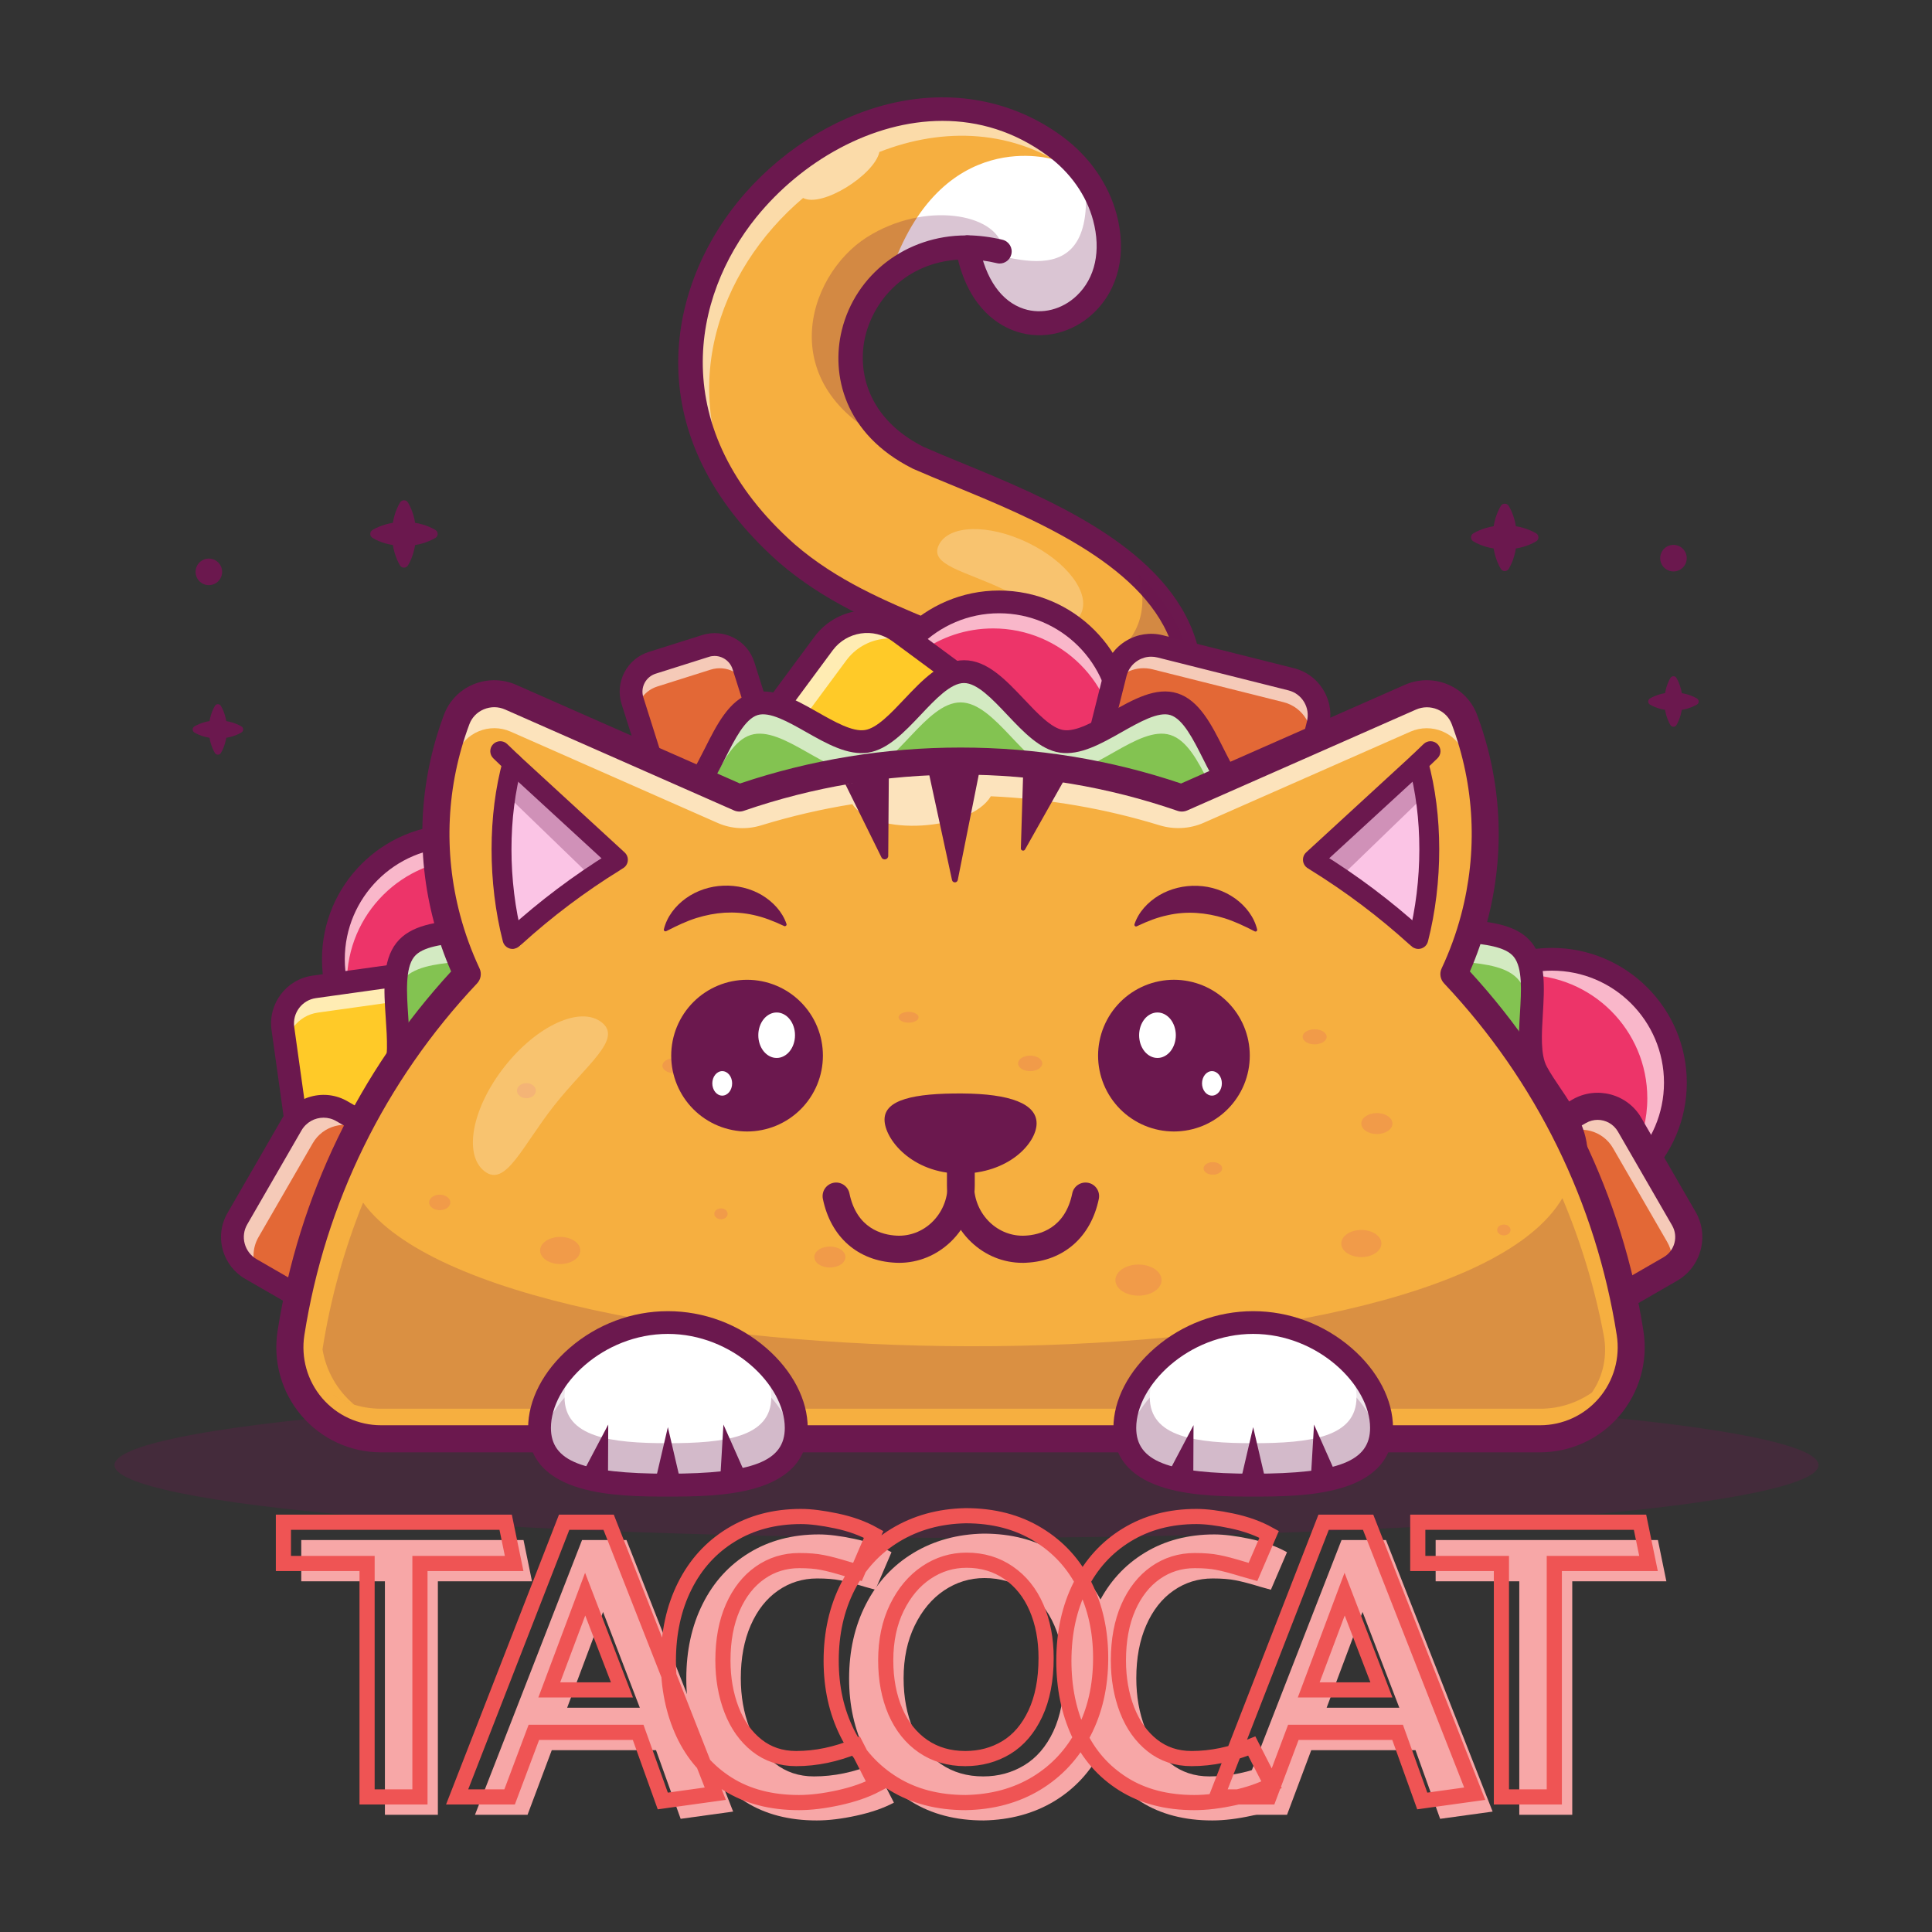 <svg xmlns="http://www.w3.org/2000/svg" xmlns:xlink="http://www.w3.org/1999/xlink" width="500" zoomAndPan="magnify" viewBox="0 0 375 375" height="500" preserveAspectRatio="xMidYMid meet" version="1.0"><rect x="0" y="0" width="375" height="375" fill="#333333" stroke="none"/><defs><g/><clipPath id="13b4e020ff"><path d="M 22.219 270 L 352.969 270 L 352.969 298.5 L 22.219 298.5 Z M 22.219 270 " clip-rule="nonzero"/></clipPath></defs><g clip-path="url(#13b4e020ff)"><path fill="#6b184e" d="M 352.969 284.375 C 352.969 284.605 352.902 284.836 352.77 285.066 C 352.637 285.297 352.438 285.527 352.172 285.758 C 351.91 285.988 351.578 286.219 351.18 286.445 C 350.781 286.676 350.32 286.902 349.793 287.129 C 349.266 287.355 348.672 287.578 348.016 287.805 C 347.355 288.027 346.637 288.25 345.848 288.473 C 345.062 288.691 344.215 288.91 343.305 289.129 C 342.391 289.348 341.418 289.562 340.383 289.777 C 339.348 289.988 338.25 290.199 337.094 290.41 C 335.934 290.617 334.719 290.824 333.441 291.027 C 332.168 291.23 330.832 291.434 329.441 291.633 C 328.051 291.828 326.602 292.023 325.098 292.215 C 323.598 292.41 322.039 292.598 320.426 292.781 C 318.812 292.969 317.148 293.148 315.434 293.328 C 313.715 293.508 311.949 293.684 310.129 293.852 C 308.312 294.023 306.445 294.191 304.531 294.355 C 302.621 294.52 300.66 294.676 298.652 294.832 C 296.648 294.988 294.602 295.141 292.508 295.285 C 290.414 295.434 288.281 295.574 286.109 295.711 C 283.934 295.848 281.723 295.98 279.473 296.109 C 277.223 296.238 274.938 296.363 272.613 296.48 C 270.293 296.602 267.938 296.715 265.551 296.824 C 263.164 296.93 260.75 297.035 258.301 297.133 C 255.855 297.234 253.383 297.328 250.883 297.414 C 248.383 297.504 245.855 297.586 243.309 297.664 C 240.762 297.742 238.191 297.812 235.602 297.883 C 233.012 297.949 230.402 298.012 227.777 298.066 C 225.152 298.121 222.512 298.172 219.859 298.219 C 217.203 298.262 214.539 298.301 211.859 298.336 C 209.184 298.371 206.5 298.398 203.805 298.422 C 201.109 298.445 198.414 298.461 195.711 298.473 C 193.008 298.484 190.301 298.488 187.594 298.488 C 184.891 298.488 182.184 298.484 179.48 298.473 C 176.777 298.461 174.078 298.445 171.387 298.422 C 168.691 298.398 166.008 298.371 163.328 298.336 C 160.652 298.301 157.988 298.262 155.332 298.219 C 152.676 298.172 150.039 298.121 147.414 298.066 C 144.785 298.012 142.18 297.949 139.59 297.883 C 137 297.812 134.43 297.742 131.883 297.664 C 129.332 297.586 126.809 297.504 124.309 297.414 C 121.809 297.328 119.336 297.234 116.887 297.133 C 114.441 297.035 112.023 296.93 109.637 296.824 C 107.25 296.715 104.898 296.602 102.574 296.48 C 100.254 296.363 97.969 296.238 95.719 296.109 C 93.469 295.98 91.254 295.848 89.082 295.711 C 86.906 295.574 84.773 295.434 82.684 295.285 C 80.59 295.141 78.543 294.988 76.535 294.832 C 74.531 294.676 72.57 294.52 70.656 294.355 C 68.742 294.191 66.879 294.023 65.059 293.852 C 63.242 293.684 61.477 293.508 59.758 293.328 C 58.043 293.148 56.379 292.969 54.766 292.781 C 53.152 292.598 51.594 292.41 50.09 292.215 C 48.586 292.023 47.141 291.828 45.75 291.633 C 44.355 291.434 43.023 291.23 41.746 291.027 C 40.473 290.824 39.254 290.617 38.098 290.41 C 36.941 290.199 35.844 289.988 34.809 289.777 C 33.773 289.562 32.801 289.348 31.887 289.129 C 30.977 288.91 30.125 288.691 29.34 288.473 C 28.555 288.25 27.832 288.027 27.176 287.805 C 26.52 287.578 25.926 287.355 25.398 287.129 C 24.871 286.902 24.406 286.676 24.012 286.445 C 23.613 286.219 23.281 285.988 23.016 285.758 C 22.75 285.527 22.551 285.297 22.418 285.066 C 22.285 284.836 22.219 284.605 22.219 284.375 C 22.219 284.145 22.285 283.914 22.418 283.684 C 22.551 283.453 22.75 283.223 23.016 282.992 C 23.281 282.762 23.613 282.531 24.012 282.305 C 24.406 282.074 24.871 281.848 25.398 281.621 C 25.926 281.395 26.52 281.168 27.176 280.945 C 27.832 280.723 28.555 280.5 29.34 280.277 C 30.125 280.055 30.977 279.836 31.887 279.621 C 32.801 279.402 33.773 279.188 34.809 278.973 C 35.844 278.758 36.941 278.547 38.098 278.34 C 39.254 278.129 40.473 277.926 41.746 277.723 C 43.023 277.516 44.355 277.316 45.75 277.117 C 47.141 276.918 48.586 276.727 50.09 276.531 C 51.594 276.34 53.152 276.152 54.766 275.965 C 56.379 275.781 58.043 275.598 59.758 275.422 C 61.477 275.242 63.242 275.066 65.059 274.895 C 66.879 274.723 68.742 274.559 70.656 274.395 C 72.57 274.23 74.531 274.07 76.535 273.918 C 78.543 273.762 80.59 273.609 82.684 273.465 C 84.773 273.316 86.906 273.176 89.082 273.039 C 91.254 272.898 93.469 272.766 95.719 272.637 C 97.969 272.512 100.254 272.387 102.574 272.27 C 104.898 272.148 107.25 272.035 109.637 271.926 C 112.023 271.816 114.441 271.715 116.887 271.613 C 119.336 271.516 121.809 271.422 124.309 271.336 C 126.809 271.246 129.332 271.164 131.883 271.086 C 134.43 271.008 137 270.934 139.59 270.867 C 142.18 270.801 144.785 270.738 147.414 270.684 C 150.039 270.625 152.676 270.574 155.332 270.531 C 157.988 270.484 160.652 270.445 163.328 270.414 C 166.008 270.379 168.691 270.352 171.387 270.328 C 174.078 270.305 176.777 270.289 179.48 270.277 C 182.184 270.266 184.891 270.258 187.594 270.258 C 190.301 270.258 193.008 270.266 195.711 270.277 C 198.414 270.289 201.109 270.305 203.805 270.328 C 206.5 270.352 209.184 270.379 211.859 270.414 C 214.539 270.445 217.203 270.484 219.859 270.531 C 222.512 270.574 225.152 270.625 227.777 270.684 C 230.402 270.738 233.012 270.801 235.602 270.867 C 238.191 270.934 240.762 271.008 243.309 271.086 C 245.855 271.164 248.383 271.246 250.883 271.336 C 253.383 271.422 255.855 271.516 258.301 271.613 C 260.75 271.715 263.164 271.816 265.551 271.926 C 267.938 272.035 270.293 272.148 272.613 272.27 C 274.938 272.387 277.223 272.512 279.473 272.637 C 281.723 272.766 283.934 272.898 286.109 273.039 C 288.281 273.176 290.414 273.316 292.508 273.465 C 294.602 273.609 296.648 273.762 298.652 273.918 C 300.66 274.07 302.621 274.23 304.531 274.395 C 306.445 274.559 308.312 274.723 310.129 274.895 C 311.949 275.066 313.715 275.242 315.434 275.422 C 317.148 275.598 318.812 275.781 320.426 275.965 C 322.039 276.152 323.598 276.34 325.098 276.531 C 326.602 276.727 328.051 276.918 329.441 277.117 C 330.832 277.316 332.168 277.516 333.441 277.723 C 334.719 277.926 335.934 278.129 337.094 278.34 C 338.25 278.547 339.348 278.758 340.383 278.973 C 341.418 279.188 342.391 279.402 343.305 279.621 C 344.215 279.836 345.062 280.055 345.848 280.277 C 346.637 280.5 347.355 280.723 348.016 280.945 C 348.672 281.168 349.266 281.395 349.793 281.621 C 350.32 281.848 350.781 282.074 351.18 282.305 C 351.578 282.531 351.91 282.762 352.172 282.992 C 352.438 283.223 352.637 283.453 352.77 283.684 C 352.902 283.914 352.969 284.145 352.969 284.375 Z M 352.969 284.375 " fill-opacity="0.298" fill-rule="nonzero"/></g><path fill="#6b184e" d="M 46.867 142.164 C 47.309 141.91 47.309 141.27 46.867 141.004 C 46.246 140.637 45.617 140.395 44.996 140.207 C 44.633 140.098 44.277 140.031 43.914 139.965 C 43.855 139.598 43.781 139.246 43.668 138.879 C 43.48 138.262 43.25 137.629 42.871 137.012 C 42.617 136.566 41.977 136.566 41.711 137.012 C 41.348 137.629 41.102 138.262 40.914 138.879 C 40.805 139.246 40.738 139.598 40.672 139.965 C 40.305 140.02 39.941 140.098 39.586 140.207 C 38.969 140.395 38.336 140.637 37.719 141.004 C 37.285 141.27 37.285 141.898 37.719 142.164 C 38.336 142.543 38.969 142.773 39.586 142.961 C 39.953 143.07 40.305 143.137 40.672 143.203 C 40.727 143.57 40.805 143.922 40.914 144.289 C 41.102 144.91 41.348 145.539 41.711 146.16 C 41.977 146.59 42.605 146.59 42.871 146.16 C 43.25 145.539 43.48 144.91 43.668 144.289 C 43.781 143.922 43.848 143.559 43.914 143.203 C 44.277 143.148 44.633 143.07 44.996 142.961 C 45.629 142.773 46.246 142.543 46.867 142.164 Z M 46.867 142.164 " fill-opacity="1" fill-rule="nonzero"/><path fill="#f6af40" d="M 227.055 148.68 C 216.012 174.609 189.785 168.559 198.379 149.465 C 202.871 138.469 199.52 132.809 192.406 128.438 C 191.289 127.75 190.062 127.086 188.77 126.445 C 178.867 121.535 164.453 117.562 152.695 107.398 C 101.965 62.355 166.223 0.012 204.754 28.352 C 209.41 31.77 212.938 36.582 214.441 42.168 C 220.16 63.461 192.375 72.598 187.773 48.02 C 165.129 47.754 155.129 77.223 178.18 88.836 C 190.219 94.145 209.297 100.527 220.945 111.48 C 220.945 111.48 220.945 111.48 220.957 111.48 C 230.34 120.309 234.906 132.098 227.055 148.68 Z M 227.055 148.68 " fill-opacity="1" fill-rule="nonzero"/><path fill="#ffffff" d="M 204.531 30.961 C 204.531 30.961 182.586 24.07 172.762 53.23 C 172.762 53.23 181.145 44.414 188.125 49.887 C 188.125 49.887 193.258 71.16 208.336 59.469 C 208.336 59.48 223.777 46.934 204.531 30.961 Z M 204.531 30.961 " fill-opacity="1" fill-rule="nonzero"/><path fill="#ffffff" d="M 212.395 37.023 C 211.203 35.719 209.875 34.535 208.438 33.473 C 196.898 24.988 183.059 24.633 170.691 29.5 C 169.73 33.938 159.543 40.363 155.879 38.43 C 139.309 52.465 130.559 76.59 144.82 99.156 C 109.555 55.23 168.523 1.691 204.762 28.34 C 207.914 30.676 210.559 33.617 212.395 37.023 Z M 212.395 37.023 " fill-opacity="0.549" fill-rule="nonzero"/><path fill="#6b184e" d="M 174.398 86.57 C 149.477 75.727 156.469 53.484 168.312 46.016 C 179.422 39.004 193.293 41.402 194.598 47.996 C 194.695 48.496 187.141 47.641 187.441 48.031 C 172.738 48.031 155.891 65.938 174.398 86.57 Z M 174.398 86.57 " fill-opacity="0.247" fill-rule="nonzero"/><path fill="#6b184e" d="M 214.453 42.156 C 220.129 63.285 192.816 72.441 187.906 48.57 C 192.84 47.887 213.504 59.621 210.504 34.035 C 212.297 36.48 213.656 39.215 214.453 42.156 Z M 214.453 42.156 " fill-opacity="0.247" fill-rule="nonzero"/><path fill="#f8bf71" d="M 187.895 48.582 C 187.738 48.406 187.586 48.219 187.441 48.02 C 187.551 48.02 187.66 48.02 187.773 48.02 C 187.816 48.207 187.852 48.395 187.895 48.582 Z M 187.895 48.582 " fill-opacity="1" fill-rule="nonzero"/><path fill="#6b184e" d="M 206.59 168.348 C 202.406 168.348 198.746 166.656 196.543 163.648 C 193.711 159.773 193.613 154.41 196.234 148.547 C 201.797 134.898 194.465 131.125 178.703 124.555 C 169.906 120.895 159.941 116.734 151.18 109.156 C 123.438 84.523 129.52 56.094 143.16 39.234 C 150.758 29.844 161.434 22.91 172.473 20.188 C 184.629 17.199 196.59 19.426 206.156 26.461 C 211.391 30.309 215.141 35.664 216.723 41.547 C 218.758 49.125 217.129 56.125 212.262 60.762 C 208.18 64.645 202.461 66.039 197.352 64.379 C 194.043 63.305 188.348 60.074 185.938 50.398 C 175.879 51.062 169.695 58.129 167.973 65.188 C 166.312 72.012 168.391 81.238 179.211 86.711 C 181.488 87.719 184.035 88.77 186.73 89.875 C 202.883 96.523 224.996 105.629 231.523 122.52 C 234.652 130.617 233.879 139.742 229.199 149.645 C 224.641 160.328 216.875 167.273 208.426 168.25 C 207.793 168.316 207.188 168.348 206.59 168.348 Z M 182.938 23.461 C 169.168 23.461 155.527 31.371 146.789 42.18 C 134.441 57.441 128.988 83.219 154.254 105.648 C 162.43 112.719 172.02 116.723 180.492 120.25 C 188.105 123.426 194.676 126.16 198.711 130.473 C 203.379 135.449 203.977 141.953 200.539 150.363 C 200.527 150.383 200.516 150.418 200.504 150.438 C 198.578 154.719 198.504 158.438 200.305 160.902 C 201.844 163.004 204.598 163.988 207.871 163.613 C 214.641 162.84 221.004 156.922 224.895 147.785 C 224.906 147.75 224.918 147.73 224.93 147.695 C 229.109 138.867 229.828 131.191 227.129 124.223 C 221.324 109.211 200.281 100.551 184.918 94.223 C 182.176 93.094 179.574 92.023 177.23 90.992 C 177.195 90.98 177.152 90.961 177.121 90.938 C 163.801 84.234 161.289 72.676 163.391 64.102 C 166.047 53.23 175.926 45.695 187.484 45.695 C 187.586 45.695 187.695 45.695 187.793 45.695 C 188.91 45.707 189.863 46.504 190.062 47.598 C 191.289 54.148 194.375 58.539 198.746 59.953 C 202.23 61.082 206.156 60.098 209 57.387 C 212.594 53.969 213.746 48.648 212.176 42.773 C 210.871 37.906 207.738 33.461 203.359 30.242 C 196.941 25.496 189.918 23.461 182.938 23.461 Z M 182.938 23.461 " fill-opacity="1" fill-rule="nonzero"/><path fill="#6b184e" d="M 194.031 51.148 C 193.855 51.148 193.668 51.129 193.492 51.082 C 191.566 50.617 189.641 50.375 187.762 50.352 C 186.469 50.34 185.438 49.281 185.449 47.984 C 185.473 46.691 186.535 45.684 187.816 45.672 C 190.039 45.707 192.32 45.996 194.574 46.535 C 195.836 46.836 196.609 48.098 196.301 49.355 C 196.047 50.43 195.086 51.148 194.031 51.148 Z M 194.031 51.148 " fill-opacity="1" fill-rule="nonzero"/><path fill="#6b184e" d="M 227.055 148.68 C 216.012 174.609 189.785 168.559 198.379 149.465 C 202.871 138.469 199.52 132.809 192.406 128.438 C 207.062 135.031 225.836 127.551 220.945 111.48 C 220.945 111.48 220.945 111.48 220.957 111.48 C 230.34 120.309 234.906 132.098 227.055 148.68 Z M 227.055 148.68 " fill-opacity="0.247" fill-rule="nonzero"/><path fill="#ffffff" d="M 209.828 119.09 C 207.938 123.027 202.648 118.184 195.027 114.512 C 187.406 110.84 180.316 109.73 182.219 105.793 C 184.109 101.855 191.832 101.645 199.465 105.316 C 207.074 108.98 211.723 115.152 209.828 119.09 Z M 209.828 119.09 " fill-opacity="0.247" fill-rule="nonzero"/><path fill="#ed3469" d="M 105.602 169.25 C 106.156 169.805 106.68 170.387 107.18 170.992 C 107.676 171.602 108.145 172.23 108.578 172.883 C 109.016 173.535 109.418 174.207 109.789 174.898 C 110.16 175.59 110.492 176.301 110.793 177.023 C 111.094 177.75 111.359 178.488 111.586 179.238 C 111.812 179.988 112.004 180.75 112.156 181.52 C 112.309 182.289 112.426 183.062 112.504 183.844 C 112.578 184.625 112.617 185.41 112.617 186.195 C 112.617 186.977 112.578 187.762 112.504 188.543 C 112.426 189.324 112.309 190.098 112.156 190.867 C 112.004 191.637 111.812 192.398 111.586 193.148 C 111.359 193.898 111.094 194.637 110.793 195.363 C 110.492 196.086 110.16 196.797 109.789 197.488 C 109.418 198.18 109.016 198.852 108.578 199.504 C 108.145 200.156 107.676 200.785 107.18 201.395 C 106.68 202 106.156 202.582 105.602 203.137 C 105.047 203.691 104.465 204.219 103.859 204.715 C 103.25 205.211 102.621 205.68 101.969 206.117 C 101.316 206.551 100.645 206.953 99.953 207.324 C 99.262 207.695 98.551 208.027 97.828 208.328 C 97.102 208.629 96.363 208.895 95.613 209.121 C 94.863 209.348 94.102 209.539 93.332 209.691 C 92.562 209.848 91.789 209.961 91.008 210.039 C 90.227 210.113 89.441 210.152 88.656 210.152 C 87.875 210.152 87.09 210.113 86.309 210.039 C 85.527 209.961 84.754 209.848 83.984 209.691 C 83.215 209.539 82.453 209.352 81.703 209.121 C 80.953 208.895 80.215 208.629 79.488 208.328 C 78.766 208.031 78.055 207.695 77.363 207.324 C 76.672 206.953 76 206.551 75.348 206.117 C 74.695 205.68 74.066 205.215 73.457 204.715 C 72.852 204.219 72.27 203.691 71.715 203.137 C 71.16 202.582 70.633 202 70.137 201.395 C 69.641 200.789 69.172 200.156 68.734 199.504 C 68.301 198.852 67.898 198.18 67.527 197.488 C 67.156 196.797 66.82 196.09 66.523 195.363 C 66.223 194.637 65.957 193.898 65.73 193.148 C 65.5 192.398 65.312 191.637 65.156 190.867 C 65.004 190.098 64.891 189.324 64.812 188.543 C 64.734 187.762 64.699 186.98 64.699 186.195 C 64.699 185.41 64.734 184.625 64.812 183.848 C 64.891 183.066 65.004 182.289 65.156 181.52 C 65.312 180.75 65.5 179.988 65.73 179.238 C 65.957 178.488 66.223 177.75 66.52 177.023 C 66.82 176.301 67.156 175.59 67.527 174.898 C 67.898 174.207 68.301 173.535 68.734 172.883 C 69.172 172.23 69.637 171.602 70.137 170.996 C 70.633 170.387 71.16 169.809 71.715 169.254 C 72.27 168.695 72.852 168.172 73.457 167.672 C 74.062 167.176 74.695 166.707 75.348 166.273 C 76 165.836 76.672 165.434 77.363 165.062 C 78.055 164.695 78.762 164.359 79.488 164.059 C 80.215 163.758 80.953 163.492 81.703 163.266 C 82.453 163.039 83.215 162.848 83.984 162.695 C 84.754 162.543 85.527 162.426 86.309 162.348 C 87.09 162.273 87.871 162.234 88.656 162.234 C 89.441 162.234 90.227 162.273 91.004 162.348 C 91.785 162.426 92.562 162.543 93.332 162.695 C 94.102 162.848 94.863 163.039 95.613 163.266 C 96.363 163.492 97.102 163.758 97.828 164.059 C 98.551 164.359 99.262 164.691 99.953 165.062 C 100.645 165.434 101.316 165.836 101.969 166.273 C 102.621 166.707 103.25 167.176 103.859 167.672 C 104.465 168.172 105.043 168.695 105.602 169.25 Z M 105.602 169.25 " fill-opacity="1" fill-rule="nonzero"/><path fill="#ffffff" d="M 110.551 176.41 C 106.18 170.527 99.188 166.711 91.301 166.711 C 78.07 166.711 67.34 177.441 67.34 190.672 C 67.34 194.156 68.082 197.461 69.422 200.449 C 66.469 196.469 64.707 191.523 64.707 186.18 C 64.707 172.949 75.438 162.219 88.668 162.219 C 98.414 162.23 106.801 168.051 110.551 176.41 Z M 110.551 176.41 " fill-opacity="0.647" fill-rule="nonzero"/><path fill="#6b184e" d="M 88.668 212.375 C 74.234 212.375 62.496 200.637 62.496 186.203 C 62.496 171.766 74.234 160.031 88.668 160.031 C 103.105 160.031 114.84 171.777 114.84 186.203 C 114.84 200.625 103.105 212.375 88.668 212.375 Z M 88.668 164.441 C 76.68 164.441 66.922 174.199 66.922 186.191 C 66.922 198.18 76.68 207.938 88.668 207.938 C 100.66 207.938 110.418 198.18 110.418 186.191 C 110.418 174.199 100.66 164.441 88.668 164.441 Z M 88.668 164.441 " fill-opacity="1" fill-rule="nonzero"/><path fill="#ed3469" d="M 210.859 123.84 C 211.414 124.395 211.941 124.973 212.438 125.582 C 212.938 126.188 213.402 126.816 213.84 127.469 C 214.273 128.121 214.676 128.793 215.047 129.488 C 215.418 130.18 215.754 130.887 216.055 131.613 C 216.352 132.336 216.617 133.074 216.844 133.824 C 217.074 134.578 217.262 135.336 217.418 136.105 C 217.57 136.875 217.684 137.652 217.762 138.434 C 217.84 139.215 217.875 139.996 217.875 140.781 C 217.875 141.566 217.84 142.348 217.762 143.129 C 217.684 143.91 217.57 144.684 217.418 145.457 C 217.262 146.227 217.074 146.984 216.844 147.734 C 216.617 148.488 216.352 149.227 216.055 149.949 C 215.754 150.676 215.418 151.383 215.047 152.074 C 214.68 152.766 214.273 153.441 213.84 154.094 C 213.402 154.746 212.938 155.375 212.438 155.98 C 211.941 156.586 211.414 157.168 210.859 157.723 C 210.305 158.277 209.723 158.805 209.117 159.301 C 208.512 159.801 207.883 160.266 207.23 160.703 C 206.578 161.141 205.902 161.543 205.211 161.91 C 204.52 162.281 203.812 162.617 203.086 162.918 C 202.359 163.219 201.625 163.48 200.871 163.711 C 200.121 163.938 199.359 164.129 198.59 164.281 C 197.82 164.434 197.047 164.547 196.266 164.625 C 195.484 164.703 194.703 164.742 193.918 164.742 C 193.133 164.742 192.352 164.703 191.57 164.625 C 190.789 164.547 190.012 164.434 189.242 164.281 C 188.473 164.129 187.715 163.938 186.961 163.711 C 186.211 163.48 185.473 163.219 184.75 162.918 C 184.023 162.617 183.316 162.281 182.621 161.91 C 181.93 161.543 181.258 161.141 180.605 160.703 C 179.953 160.266 179.324 159.801 178.719 159.301 C 178.109 158.805 177.531 158.277 176.977 157.723 C 176.422 157.168 175.895 156.59 175.395 155.98 C 174.898 155.375 174.43 154.746 173.996 154.094 C 173.559 153.441 173.156 152.77 172.785 152.074 C 172.418 151.383 172.082 150.676 171.781 149.949 C 171.48 149.227 171.215 148.488 170.988 147.738 C 170.762 146.984 170.57 146.227 170.418 145.457 C 170.266 144.688 170.148 143.91 170.07 143.129 C 169.996 142.348 169.957 141.566 169.957 140.781 C 169.957 139.996 169.996 139.215 170.07 138.434 C 170.148 137.652 170.266 136.879 170.418 136.105 C 170.57 135.336 170.762 134.578 170.988 133.828 C 171.215 133.074 171.48 132.336 171.781 131.613 C 172.082 130.887 172.414 130.18 172.785 129.488 C 173.156 128.797 173.559 128.121 173.996 127.469 C 174.43 126.816 174.898 126.188 175.395 125.582 C 175.895 124.977 176.418 124.395 176.973 123.84 C 177.527 123.285 178.109 122.758 178.715 122.262 C 179.324 121.762 179.953 121.297 180.605 120.859 C 181.258 120.422 181.93 120.02 182.621 119.652 C 183.312 119.281 184.023 118.945 184.746 118.645 C 185.473 118.344 186.211 118.082 186.961 117.852 C 187.711 117.625 188.473 117.434 189.242 117.281 C 190.012 117.129 190.785 117.016 191.566 116.938 C 192.348 116.859 193.133 116.82 193.918 116.82 C 194.699 116.82 195.484 116.859 196.266 116.938 C 197.047 117.016 197.82 117.129 198.59 117.281 C 199.359 117.434 200.121 117.625 200.871 117.852 C 201.621 118.082 202.359 118.344 203.086 118.645 C 203.809 118.945 204.52 119.281 205.211 119.652 C 205.902 120.02 206.574 120.422 207.227 120.859 C 207.879 121.297 208.512 121.762 209.117 122.262 C 209.723 122.758 210.305 123.285 210.859 123.84 Z M 210.859 123.84 " fill-opacity="1" fill-rule="nonzero"/><path fill="#ffffff" d="M 216.566 148.648 C 216.664 147.762 216.723 146.855 216.723 145.938 C 216.723 132.707 205.992 121.977 192.762 121.977 C 182.285 121.977 173.371 128.703 170.117 138.07 C 171.469 126.113 181.609 116.812 193.934 116.812 C 207.164 116.812 217.895 127.543 217.895 140.77 C 217.895 143.535 217.418 146.18 216.566 148.648 Z M 216.566 148.648 " fill-opacity="0.647" fill-rule="nonzero"/><path fill="#6b184e" d="M 193.922 166.965 C 179.488 166.965 167.75 155.23 167.75 140.793 C 167.75 126.359 179.488 114.621 193.922 114.621 C 208.359 114.621 220.094 126.359 220.094 140.793 C 220.094 155.23 208.359 166.965 193.922 166.965 Z M 193.922 119.035 C 181.93 119.035 172.176 128.793 172.176 140.781 C 172.176 152.773 181.93 162.531 193.922 162.531 C 205.914 162.531 215.672 152.773 215.672 140.781 C 215.68 128.793 205.926 119.035 193.922 119.035 Z M 193.922 119.035 " fill-opacity="1" fill-rule="nonzero"/><path fill="#ed3469" d="M 325.195 210.16 C 325.195 210.945 325.156 211.73 325.078 212.512 C 325 213.289 324.887 214.066 324.734 214.836 C 324.582 215.605 324.391 216.367 324.16 217.117 C 323.934 217.867 323.672 218.605 323.371 219.332 C 323.07 220.055 322.734 220.766 322.363 221.457 C 321.996 222.148 321.59 222.82 321.156 223.473 C 320.719 224.125 320.254 224.754 319.754 225.359 C 319.258 225.969 318.73 226.547 318.176 227.102 C 317.621 227.66 317.039 228.184 316.434 228.684 C 315.828 229.18 315.199 229.648 314.547 230.082 C 313.895 230.52 313.219 230.922 312.527 231.293 C 311.836 231.66 311.129 231.996 310.402 232.297 C 309.68 232.598 308.941 232.863 308.188 233.09 C 307.438 233.316 306.68 233.508 305.906 233.66 C 305.137 233.812 304.363 233.93 303.582 234.004 C 302.801 234.082 302.02 234.121 301.234 234.121 C 300.449 234.121 299.668 234.082 298.887 234.004 C 298.105 233.93 297.328 233.812 296.559 233.66 C 295.789 233.508 295.031 233.316 294.277 233.09 C 293.527 232.863 292.789 232.598 292.066 232.297 C 291.34 231.996 290.633 231.66 289.938 231.293 C 289.246 230.922 288.574 230.52 287.922 230.082 C 287.27 229.648 286.641 229.18 286.035 228.684 C 285.426 228.184 284.848 227.66 284.293 227.102 C 283.738 226.547 283.211 225.969 282.711 225.359 C 282.215 224.754 281.746 224.125 281.312 223.473 C 280.875 222.82 280.473 222.148 280.102 221.457 C 279.734 220.766 279.398 220.055 279.098 219.332 C 278.797 218.605 278.535 217.867 278.305 217.117 C 278.078 216.367 277.887 215.605 277.734 214.836 C 277.582 214.066 277.465 213.289 277.391 212.512 C 277.312 211.73 277.273 210.945 277.273 210.16 C 277.273 209.375 277.312 208.594 277.391 207.812 C 277.465 207.031 277.582 206.258 277.734 205.488 C 277.887 204.719 278.078 203.957 278.305 203.207 C 278.535 202.457 278.797 201.719 279.098 200.992 C 279.398 200.266 279.734 199.559 280.102 198.867 C 280.473 198.176 280.875 197.504 281.312 196.852 C 281.746 196.199 282.215 195.566 282.711 194.961 C 283.211 194.355 283.738 193.773 284.293 193.219 C 284.848 192.664 285.426 192.137 286.035 191.641 C 286.641 191.141 287.27 190.676 287.922 190.238 C 288.574 189.805 289.246 189.402 289.938 189.031 C 290.633 188.66 291.34 188.324 292.066 188.027 C 292.789 187.727 293.527 187.461 294.277 187.234 C 295.031 187.004 295.789 186.816 296.559 186.66 C 297.328 186.508 298.105 186.395 298.887 186.316 C 299.668 186.238 300.449 186.203 301.234 186.203 C 302.02 186.203 302.801 186.238 303.582 186.316 C 304.363 186.395 305.137 186.508 305.906 186.66 C 306.68 186.816 307.438 187.004 308.188 187.234 C 308.941 187.461 309.68 187.727 310.402 188.027 C 311.129 188.324 311.836 188.66 312.527 189.031 C 313.219 189.402 313.895 189.805 314.547 190.238 C 315.199 190.676 315.828 191.141 316.434 191.641 C 317.039 192.137 317.621 192.664 318.176 193.219 C 318.73 193.773 319.258 194.355 319.754 194.961 C 320.254 195.566 320.719 196.199 321.156 196.852 C 321.59 197.504 321.996 198.176 322.363 198.867 C 322.734 199.559 323.07 200.266 323.371 200.992 C 323.672 201.719 323.934 202.457 324.16 203.207 C 324.391 203.957 324.582 204.719 324.734 205.488 C 324.887 206.258 325 207.031 325.078 207.812 C 325.156 208.594 325.195 209.375 325.195 210.16 Z M 325.195 210.16 " fill-opacity="1" fill-rule="nonzero"/><path fill="#ffffff" d="M 325.195 210.16 C 325.195 220.305 318.887 228.977 309.984 232.484 C 315.902 228.125 319.742 221.102 319.742 213.18 C 319.742 199.941 309.012 189.223 295.781 189.223 C 292.695 189.223 289.742 189.809 287.031 190.871 C 291 187.938 295.926 186.203 301.234 186.203 C 314.477 186.191 325.195 196.922 325.195 210.16 Z M 325.195 210.16 " fill-opacity="0.647" fill-rule="nonzero"/><path fill="#6b184e" d="M 301.234 236.332 C 286.797 236.332 275.062 224.598 275.062 210.16 C 275.062 195.727 286.797 183.988 301.234 183.988 C 315.668 183.988 327.406 195.727 327.406 210.16 C 327.406 224.598 315.668 236.332 301.234 236.332 Z M 301.234 188.402 C 289.242 188.402 279.484 198.16 279.484 210.148 C 279.484 222.141 289.242 231.898 301.234 231.898 C 313.227 231.898 322.98 222.141 322.98 210.148 C 322.98 198.16 313.227 188.402 301.234 188.402 Z M 301.234 188.402 " fill-opacity="1" fill-rule="nonzero"/><path fill="#e36836" d="M 149.145 164.012 L 138.812 167.273 C 135.715 168.258 132.406 166.535 131.434 163.449 L 122.762 136.027 C 121.777 132.93 123.504 129.621 126.59 128.648 L 136.922 125.383 C 140.02 124.398 143.324 126.125 144.301 129.211 L 152.973 156.633 C 153.957 159.73 152.242 163.039 149.145 164.012 Z M 149.145 164.012 " fill-opacity="1" fill-rule="nonzero"/><path fill="#ffffff" d="M 153.238 158.914 L 145.293 133.812 C 144.32 130.715 141.012 129 137.918 129.984 L 127.586 133.25 C 125.25 133.992 123.691 136.059 123.492 138.359 L 122.75 136.027 C 121.777 132.93 123.492 129.621 126.59 128.648 L 136.922 125.383 C 140.02 124.398 143.324 126.125 144.301 129.211 L 152.984 156.633 C 153.215 157.398 153.305 158.172 153.238 158.914 Z M 153.238 158.914 " fill-opacity="0.647" fill-rule="nonzero"/><path fill="#6b184e" d="M 137.055 169.766 C 133.613 169.766 130.426 167.562 129.332 164.113 L 120.66 136.688 C 120.008 134.633 120.195 132.441 121.191 130.516 C 122.188 128.602 123.867 127.188 125.938 126.535 L 136.27 123.273 C 138.324 122.617 140.516 122.809 142.441 123.801 C 144.355 124.797 145.77 126.48 146.422 128.547 L 155.094 155.969 C 155.75 158.027 155.559 160.219 154.562 162.141 C 153.57 164.055 151.887 165.473 149.82 166.125 L 149.156 164.012 L 149.82 166.125 L 139.488 169.387 C 138.68 169.641 137.852 169.766 137.055 169.766 Z M 138.703 127.32 C 138.324 127.32 137.961 127.375 137.594 127.496 L 127.266 130.762 C 126.336 131.059 125.57 131.699 125.117 132.562 C 124.664 133.438 124.574 134.422 124.875 135.363 L 133.547 162.785 C 134.156 164.707 136.223 165.781 138.148 165.172 L 148.48 161.91 C 149.41 161.613 150.172 160.969 150.625 160.105 C 151.078 159.234 151.168 158.25 150.871 157.309 L 142.195 129.887 C 141.898 128.957 141.258 128.195 140.395 127.742 C 139.852 127.453 139.277 127.32 138.703 127.32 Z M 138.703 127.32 " fill-opacity="1" fill-rule="nonzero"/><path fill="#d76531" d="M 275.547 143.402 L 278.492 153.836 C 279.375 156.953 277.562 160.207 274.43 161.09 L 246.754 168.914 C 243.633 169.797 240.383 167.984 239.496 164.852 L 236.555 154.422 C 235.672 151.301 237.484 148.051 240.613 147.164 L 268.293 139.344 C 271.41 138.469 274.664 140.285 275.547 143.402 Z M 275.547 143.402 " fill-opacity="1" fill-rule="nonzero"/><path fill="#ffffff" d="M 276.844 148.016 C 275.957 144.898 272.707 143.082 269.586 143.957 L 241.91 151.777 C 238.777 152.664 236.977 155.914 237.848 159.035 L 236.543 154.422 C 235.66 151.289 237.473 148.051 240.605 147.164 L 268.281 139.344 C 271.398 138.461 274.652 140.285 275.535 143.402 Z M 276.844 148.016 " fill-opacity="0.647" fill-rule="nonzero"/><path fill="#6b184e" d="M 245.141 171.777 C 243.699 171.777 242.285 171.414 241 170.691 C 239.023 169.586 237.582 167.773 236.965 165.582 L 234.023 155.152 C 232.75 150.637 235.383 145.926 239.895 144.645 L 267.574 136.82 C 269.762 136.203 272.051 136.48 274.043 137.586 C 276.035 138.691 277.461 140.504 278.082 142.695 L 281.023 153.129 C 282.297 157.641 279.664 162.352 275.148 163.637 L 247.473 171.457 C 246.699 171.668 245.926 171.777 245.141 171.777 Z M 269.883 141.754 C 269.598 141.754 269.297 141.801 269 141.879 L 241.324 149.699 C 240.492 149.93 239.797 150.484 239.375 151.234 C 238.957 151.988 238.844 152.871 239.09 153.703 L 242.031 164.133 C 242.262 164.965 242.816 165.66 243.566 166.082 C 244.32 166.5 245.207 166.613 246.035 166.367 L 273.711 158.547 C 274.543 158.316 275.238 157.762 275.66 157.012 C 276.078 156.258 276.191 155.371 275.945 154.543 L 273.004 144.113 C 272.605 142.695 271.301 141.754 269.883 141.754 Z M 269.883 141.754 " fill-opacity="1" fill-rule="nonzero"/><path fill="#ffca28" d="M 87.453 228.766 L 66.613 231.676 C 62.695 232.219 59.078 229.484 58.535 225.57 L 54.906 199.621 C 54.367 195.703 57.098 192.086 61.016 191.543 L 81.855 188.637 C 85.77 188.094 89.387 190.824 89.941 194.742 L 93.57 220.691 C 94.102 224.609 91.367 228.227 87.453 228.766 Z M 87.453 228.766 " fill-opacity="1" fill-rule="nonzero"/><path fill="#ffffff" d="M 90.625 199.73 C 90.086 195.812 86.469 193.082 82.551 193.625 L 61.711 196.543 C 57.816 197.086 55.098 200.672 55.605 204.555 L 54.918 199.629 C 54.367 195.715 57.109 192.086 61.023 191.543 L 81.867 188.637 C 85.781 188.094 89.398 190.824 89.953 194.742 Z M 90.625 199.73 " fill-opacity="0.647" fill-rule="nonzero"/><path fill="#6b184e" d="M 65.605 233.965 C 63.582 233.965 61.621 233.312 59.973 232.074 C 57.973 230.57 56.688 228.367 56.336 225.891 L 52.707 199.941 C 51.988 194.82 55.57 190.074 60.695 189.367 L 81.535 186.457 C 86.656 185.738 91.402 189.32 92.109 194.441 L 95.738 220.395 C 96.457 225.516 92.871 230.262 87.75 230.969 L 66.91 233.879 C 66.488 233.934 66.047 233.965 65.605 233.965 Z M 82.852 190.781 C 82.617 190.781 82.398 190.793 82.164 190.824 L 61.324 193.734 C 58.625 194.109 56.734 196.621 57.109 199.32 L 60.738 225.273 C 61.113 227.973 63.613 229.863 66.324 229.484 L 87.164 226.578 C 89.863 226.199 91.754 223.691 91.379 220.992 L 87.75 195.039 C 87.398 192.574 85.273 190.781 82.852 190.781 Z M 82.852 190.781 " fill-opacity="1" fill-rule="nonzero"/><path fill="#ffca28" d="M 164.023 189.043 L 139.133 170.648 C 134.453 167.188 133.469 160.594 136.934 155.914 L 159.852 124.918 C 163.312 120.242 169.906 119.258 174.586 122.719 L 199.477 141.113 C 204.156 144.578 205.141 151.168 201.676 155.848 L 178.746 186.832 C 175.293 191.512 168.691 192.496 164.023 189.043 Z M 164.023 189.043 " fill-opacity="1" fill-rule="nonzero"/><path fill="#ffffff" d="M 178.969 125.969 C 174.289 122.531 167.707 123.527 164.254 128.195 L 141.336 159.18 C 137.871 163.855 138.867 170.449 143.547 173.902 L 139.133 170.637 C 134.453 167.188 133.469 160.582 136.922 155.914 L 159.84 124.93 C 163.305 120.25 169.895 119.266 174.562 122.719 Z M 178.969 125.969 " fill-opacity="0.647" fill-rule="nonzero"/><path fill="#6b184e" d="M 170.262 193.312 C 167.629 193.312 164.973 192.508 162.707 190.824 L 137.816 172.43 C 135.086 170.406 133.293 167.441 132.793 164.066 C 132.285 160.703 133.125 157.34 135.152 154.598 L 158.07 123.602 C 162.254 117.949 170.238 116.758 175.891 120.938 L 200.781 139.332 C 203.512 141.359 205.305 144.32 205.805 147.695 C 206.312 151.059 205.473 154.422 203.445 157.164 L 180.527 188.16 C 178.027 191.523 174.168 193.312 170.262 193.312 Z M 165.34 187.262 C 169.023 189.996 174.242 189.211 176.977 185.516 L 199.895 154.52 C 201.211 152.738 201.766 150.539 201.434 148.336 C 201.102 146.137 199.941 144.199 198.148 142.883 L 173.258 124.488 C 169.574 121.758 164.355 122.543 161.621 126.234 L 138.703 157.23 C 137.387 159.012 136.832 161.215 137.164 163.414 C 137.496 165.617 138.656 167.551 140.449 168.867 Z M 165.34 187.262 " fill-opacity="1" fill-rule="nonzero"/><path fill="#efc96b" d="M 257.617 229.309 L 227.273 224.441 C 221.465 223.512 217.516 218.047 218.445 212.254 L 224.508 174.41 C 225.438 168.602 230.902 164.652 236.699 165.582 L 267.043 170.449 C 272.848 171.379 276.797 176.844 275.867 182.641 L 269.809 220.48 C 268.879 226.289 263.426 230.238 257.617 229.309 Z M 257.617 229.309 " fill-opacity="1" fill-rule="nonzero"/><path fill="#ffffff" d="M 268.414 224.297 L 274.23 187.992 C 275.16 182.188 271.211 176.734 265.406 175.805 L 235.062 170.938 C 230.648 170.23 226.434 172.34 224.266 175.949 L 224.508 174.41 C 225.438 168.602 230.902 164.652 236.699 165.582 L 267.043 170.449 C 272.848 171.379 276.797 176.832 275.867 182.641 L 269.797 220.48 C 269.586 221.875 269.109 223.172 268.414 224.297 Z M 268.414 224.297 " fill-opacity="0.647" fill-rule="nonzero"/><path fill="#6b184e" d="M 259.309 232.074 C 258.613 232.074 257.906 232.02 257.195 231.91 L 226.855 227.043 C 219.629 225.879 214.688 219.066 215.848 211.832 L 221.91 173.988 C 223.07 166.766 229.883 161.832 237.121 162.984 L 267.461 167.852 C 270.957 168.414 274.031 170.305 276.113 173.172 C 278.191 176.047 279.023 179.555 278.469 183.051 L 272.406 220.891 C 271.367 227.418 265.715 232.074 259.309 232.074 Z M 258.039 226.711 C 262.395 227.406 266.523 224.43 267.219 220.062 L 273.281 182.219 C 273.625 180.105 273.113 177.984 271.863 176.258 C 270.613 174.52 268.758 173.383 266.645 173.039 L 236.301 168.172 C 231.941 167.473 227.816 170.449 227.121 174.82 L 221.059 212.66 C 220.359 217.02 223.336 221.145 227.707 221.844 Z M 258.039 226.711 " fill-opacity="1" fill-rule="nonzero"/><path fill="#e36836" d="M 91.688 238.566 L 81.168 256.785 C 79.188 260.215 74.809 261.387 71.391 259.406 L 48.703 246.312 C 45.273 244.332 44.102 239.949 46.082 236.531 L 56.602 218.312 C 58.582 214.883 62.961 213.711 66.379 215.691 L 89.066 228.789 C 92.496 230.77 93.668 235.148 91.688 238.566 Z M 91.688 238.566 " fill-opacity="1" fill-rule="nonzero"/><path fill="#ffffff" d="M 91.801 231.598 L 70.473 219.289 C 67.043 217.309 62.672 218.48 60.695 221.91 L 50.172 240.129 C 48.891 242.352 48.922 244.984 50.062 247.098 L 48.703 246.312 C 45.273 244.332 44.102 239.949 46.082 236.531 L 56.602 218.312 C 58.582 214.895 62.949 213.723 66.379 215.691 L 89.078 228.801 C 90.273 229.477 91.191 230.469 91.801 231.598 Z M 91.801 231.598 " fill-opacity="0.647" fill-rule="nonzero"/><path fill="#6b184e" d="M 74.953 262.582 C 73.324 262.582 71.723 262.152 70.285 261.32 L 47.598 248.227 C 45.43 246.977 43.879 244.949 43.227 242.539 C 42.574 240.117 42.906 237.594 44.168 235.426 L 54.688 217.207 C 55.938 215.039 57.961 213.492 60.371 212.84 C 62.797 212.188 65.316 212.516 67.484 213.777 L 90.172 226.875 C 92.34 228.125 93.891 230.148 94.543 232.562 C 95.195 234.984 94.863 237.508 93.602 239.676 L 83.082 257.895 C 81.832 260.062 79.809 261.609 77.398 262.262 C 76.59 262.484 75.77 262.582 74.953 262.582 Z M 62.805 216.941 C 61.09 216.941 59.434 217.828 58.516 219.422 L 47.996 237.641 C 47.332 238.777 47.152 240.117 47.496 241.387 C 47.84 242.66 48.656 243.734 49.797 244.398 L 72.496 257.496 C 73.637 258.156 74.973 258.336 76.246 257.992 C 77.52 257.648 78.59 256.832 79.254 255.691 L 89.773 237.473 C 90.438 236.332 90.617 234.996 90.273 233.723 C 89.93 232.449 89.113 231.379 87.973 230.715 L 65.285 217.617 C 64.5 217.152 63.648 216.941 62.805 216.941 Z M 62.805 216.941 " fill-opacity="1" fill-rule="nonzero"/><path fill="#e36836" d="M 281.211 238.566 L 291.73 256.785 C 293.711 260.215 298.094 261.387 301.512 259.406 L 324.199 246.312 C 327.629 244.332 328.801 239.949 326.82 236.531 L 316.301 218.312 C 314.32 214.883 309.941 213.711 306.52 215.691 L 283.832 228.789 C 280.402 230.77 279.23 235.148 281.211 238.566 Z M 281.211 238.566 " fill-opacity="1" fill-rule="nonzero"/><path fill="#ffffff" d="M 324.387 246.199 C 324.762 244.508 324.543 242.684 323.602 241.066 L 313.082 222.848 C 311.102 219.43 306.719 218.258 303.301 220.227 L 280.613 233.336 C 280.547 233.379 280.48 233.414 280.426 233.457 C 280.848 231.566 282.031 229.863 283.832 228.812 L 306.52 215.703 C 309.949 213.723 314.332 214.906 316.301 218.324 L 326.82 236.543 C 328.766 239.883 327.672 244.164 324.387 246.199 Z M 324.387 246.199 " fill-opacity="0.647" fill-rule="nonzero"/><path fill="#6b184e" d="M 297.949 263.004 C 297.098 263.004 296.246 262.895 295.402 262.66 C 292.883 261.984 290.77 260.359 289.465 258.102 L 278.945 239.883 C 276.246 235.207 277.848 229.211 282.527 226.512 L 305.215 213.414 C 309.895 210.715 315.891 212.32 318.59 216.996 L 329.109 235.215 C 331.809 239.895 330.203 245.891 325.527 248.59 L 302.836 261.688 C 301.312 262.562 299.641 263.004 297.949 263.004 Z M 310.094 217.363 C 309.332 217.363 308.547 217.562 307.836 217.973 L 285.148 231.066 C 282.98 232.316 282.242 235.094 283.492 237.25 L 294.012 255.469 C 294.617 256.52 295.594 257.262 296.766 257.582 C 297.938 257.895 299.152 257.738 300.203 257.129 L 322.895 244.031 C 325.062 242.781 325.801 240.008 324.551 237.848 L 314.031 219.629 C 313.18 218.172 311.652 217.363 310.094 217.363 Z M 310.094 217.363 " fill-opacity="1" fill-rule="nonzero"/><path fill="#d76531" d="M 138.348 187.461 L 120.902 199.23 C 117.629 201.445 113.172 200.582 110.957 197.309 L 96.301 175.582 C 94.09 172.309 94.953 167.852 98.227 165.637 L 115.672 153.867 C 118.945 151.656 123.402 152.52 125.617 155.793 L 140.273 177.52 C 142.496 180.805 141.633 185.25 138.348 187.461 Z M 138.348 187.461 " fill-opacity="1" fill-rule="nonzero"/><path fill="#ffffff" d="M 128.191 159.609 C 125.957 156.402 121.566 155.57 118.316 157.773 L 100.871 169.543 C 97.598 171.742 96.734 176.191 98.934 179.465 L 96.312 175.582 C 94.102 172.309 94.965 167.863 98.238 165.637 L 115.684 153.867 C 118.957 151.656 123.402 152.52 125.625 155.793 Z M 128.191 159.609 " fill-opacity="0.647" fill-rule="nonzero"/><path fill="#6b184e" d="M 116.934 203.094 C 116.301 203.094 115.672 203.039 115.039 202.914 C 112.473 202.418 110.25 200.945 108.789 198.777 L 94.133 177.055 C 92.672 174.887 92.141 172.273 92.641 169.707 C 93.137 167.141 94.609 164.918 96.777 163.457 L 114.223 151.688 C 116.391 150.23 119 149.699 121.566 150.195 C 124.133 150.695 126.355 152.164 127.816 154.332 L 142.473 176.047 C 143.934 178.215 144.465 180.824 143.969 183.391 C 143.469 185.957 142 188.184 139.828 189.641 L 122.387 201.41 C 120.75 202.52 118.855 203.094 116.934 203.094 Z M 119.676 155.285 C 118.777 155.285 117.906 155.551 117.152 156.059 L 99.707 167.828 C 97.641 169.223 97.086 172.043 98.492 174.109 L 113.148 195.836 C 114.543 197.906 117.363 198.457 119.434 197.055 L 136.875 185.285 C 137.883 184.609 138.559 183.578 138.789 182.395 C 139.023 181.211 138.777 180.008 138.094 179 L 123.449 157.273 C 122.773 156.27 121.742 155.594 120.559 155.363 C 120.262 155.305 119.973 155.285 119.676 155.285 Z M 119.676 155.285 " fill-opacity="1" fill-rule="nonzero"/><path fill="#e36836" d="M 255.812 140.527 L 250.691 160.938 C 249.73 164.773 245.836 167.098 242.008 166.137 L 216.59 159.754 C 212.75 158.789 210.426 154.898 211.391 151.07 L 216.512 130.66 C 217.473 126.824 221.367 124.5 225.195 125.461 L 250.613 131.844 C 254.441 132.809 256.777 136.699 255.812 140.527 Z M 255.812 140.527 " fill-opacity="1" fill-rule="nonzero"/><path fill="#ffffff" d="M 255.801 140.527 L 250.68 160.938 C 250.504 161.668 250.207 162.34 249.828 162.949 L 254.332 144.984 C 255.293 141.148 252.973 137.266 249.133 136.293 L 223.723 129.918 C 220.613 129.133 217.473 130.516 215.879 133.117 L 216.488 130.66 C 217.453 126.824 221.344 124.5 225.172 125.461 L 250.582 131.844 C 254.441 132.809 256.777 136.699 255.801 140.527 Z M 255.801 140.527 " fill-opacity="0.647" fill-rule="nonzero"/><path fill="#6b184e" d="M 243.758 168.57 C 242.992 168.57 242.219 168.469 241.457 168.281 L 216.035 161.898 C 213.602 161.289 211.566 159.773 210.273 157.617 C 208.977 155.461 208.613 152.949 209.223 150.527 L 214.344 130.117 C 214.953 127.684 216.465 125.648 218.625 124.355 C 220.77 123.074 223.293 122.695 225.715 123.305 L 251.125 129.688 C 253.559 130.297 255.594 131.812 256.887 133.969 C 258.172 136.113 258.547 138.637 257.938 141.059 L 252.816 161.469 C 252.207 163.902 250.691 165.938 248.535 167.23 C 247.086 168.117 245.438 168.57 243.758 168.57 Z M 223.445 127.465 C 222.562 127.465 221.688 127.707 220.914 128.172 C 219.785 128.848 218.977 129.93 218.656 131.215 L 213.535 151.621 C 213.215 152.906 213.414 154.234 214.09 155.371 C 214.762 156.5 215.848 157.309 217.129 157.629 L 242.551 164.012 C 243.832 164.332 245.16 164.133 246.301 163.457 C 247.441 162.785 248.238 161.699 248.559 160.418 L 253.68 140.008 C 254 138.727 253.801 137.398 253.125 136.258 C 252.449 135.129 251.367 134.32 250.082 134 L 224.676 127.617 C 224.254 127.508 223.844 127.465 223.445 127.465 Z M 223.445 127.465 " fill-opacity="1" fill-rule="nonzero"/><path fill="#ffffff" d="M 78.668 194.809 C 78.855 198.027 79.211 201.355 78.914 204.145 C 78.723 200.945 78.371 197.617 78.668 194.809 Z M 78.668 194.809 " fill-opacity="0.647" fill-rule="nonzero"/><path fill="#ffffff" d="M 294.375 202.793 C 294.109 200.34 294.363 197.508 294.52 194.742 C 294.785 197.195 294.543 200.039 294.375 202.793 Z M 294.375 202.793 " fill-opacity="0.647" fill-rule="nonzero"/><path fill="#83c351" d="M 293.766 242.02 C 314.785 225.062 303.16 217.121 298.281 208.137 C 294.996 202.074 299.785 189.773 295.602 184.41 C 291.41 179.035 278.559 182.285 273.656 177.605 C 268.766 172.938 270.602 159.156 265.094 155.273 C 259.617 151.414 248.227 158.449 242.219 155.449 C 236.289 152.484 234.23 138.734 227.859 136.699 C 221.598 134.699 212.648 144.93 206.035 143.902 C 199.586 142.906 193.824 130.375 187.121 130.375 C 180.406 130.375 174.652 142.906 168.203 143.902 C 161.59 144.93 152.641 134.699 146.379 136.699 C 140.008 138.734 137.961 152.484 132.02 155.449 C 126.023 158.449 114.621 151.414 109.145 155.273 C 103.648 159.156 105.473 172.938 100.582 177.605 C 95.691 182.285 82.84 179.023 78.637 184.41 C 74.453 189.773 79.188 202.773 76.301 209.055 C 72.043 218.336 58.137 226.398 75.238 240.57 Z M 293.766 242.02 " fill-opacity="1" fill-rule="nonzero"/><path fill="#ffffff" d="M 296.609 195.383 C 296.422 193.426 295.934 191.688 294.906 190.371 C 290.715 184.984 277.848 188.238 272.961 183.57 C 268.07 178.902 269.906 165.117 264.41 161.234 C 258.934 157.375 247.539 164.398 241.543 161.414 C 235.613 158.457 233.559 144.699 227.188 142.664 C 220.926 140.66 211.977 150.895 205.359 149.863 C 198.91 148.867 193.148 136.336 186.445 136.336 C 179.73 136.336 173.969 148.867 167.527 149.863 C 160.914 150.895 151.965 140.66 145.703 142.664 C 139.332 144.699 137.273 158.449 131.344 161.414 C 125.352 164.398 113.945 157.375 108.48 161.234 C 102.984 165.105 104.809 178.902 99.93 183.57 C 95.039 188.25 82.188 184.984 77.996 190.371 C 76.977 191.676 76.488 193.438 76.289 195.449 C 76.035 191.078 76.035 186.91 77.996 184.41 C 82.188 179.023 95.039 182.273 99.93 177.605 C 104.82 172.938 102.984 159.156 108.48 155.273 C 113.957 151.414 125.352 158.438 131.344 155.449 C 137.285 152.484 139.332 138.734 145.703 136.699 C 151.965 134.699 160.914 144.93 167.527 143.902 C 173.977 142.906 179.742 130.375 186.445 130.375 C 193.148 130.375 198.91 142.906 205.359 143.902 C 211.977 144.93 220.926 134.699 227.188 136.699 C 233.559 138.734 235.613 152.496 241.543 155.449 C 247.539 158.438 258.945 151.414 264.41 155.273 C 269.906 159.145 268.082 172.938 272.961 177.605 C 277.848 182.285 290.715 179.023 294.906 184.41 C 296.898 186.965 296.852 191.102 296.609 195.383 Z M 296.609 195.383 " fill-opacity="0.647" fill-rule="nonzero"/><path fill="#6b184e" d="M 294.543 244.242 L 293.758 244.242 L 74.477 242.781 L 73.867 242.273 C 59.09 230.027 65.473 221.168 70.582 214.031 C 72.055 211.988 73.438 210.062 74.32 208.125 C 75.418 205.746 75.141 201.633 74.875 197.652 C 74.508 192.219 74.133 186.602 76.922 183.039 C 79.688 179.488 84.785 178.969 89.707 178.48 C 93.438 178.105 97.285 177.719 99.078 176.004 C 100.902 174.266 101.645 170.23 102.375 166.324 C 103.316 161.246 104.289 156.004 107.895 153.457 C 111.535 150.895 116.543 151.953 121.391 152.973 C 125.062 153.746 128.867 154.555 131.059 153.457 C 133.227 152.375 135.039 148.77 136.801 145.285 C 139.109 140.684 141.512 135.926 145.727 134.578 C 149.895 133.25 154.375 135.781 158.703 138.238 C 162.02 140.117 165.461 142.078 167.883 141.699 C 170.195 141.348 172.906 138.48 175.516 135.715 C 179.035 132 182.66 128.148 187.141 128.148 C 191.621 128.148 195.25 132 198.77 135.715 C 201.379 138.48 204.09 141.348 206.398 141.699 C 208.824 142.078 212.254 140.129 215.582 138.238 C 219.918 135.781 224.387 133.238 228.559 134.578 C 232.773 135.926 235.172 140.684 237.484 145.285 C 239.242 148.77 241.059 152.375 243.227 153.457 C 245.414 154.555 249.211 153.746 252.895 152.973 C 257.738 151.953 262.75 150.895 266.391 153.457 C 269.996 156.004 270.969 161.246 271.91 166.324 C 272.629 170.23 273.379 174.266 275.207 176.004 C 276.996 177.719 280.848 178.105 284.574 178.48 C 289.496 178.977 294.598 179.488 297.363 183.039 C 300.082 186.523 299.762 191.777 299.465 196.844 C 299.23 200.738 298.988 204.754 300.25 207.062 C 300.992 208.426 301.898 209.762 302.859 211.191 C 307.992 218.777 314.387 228.227 295.184 243.723 Z M 76.09 238.367 L 292.992 239.809 C 308.312 227.195 304.078 220.934 299.176 213.691 C 298.191 212.242 297.176 210.738 296.332 209.188 C 294.477 205.758 294.75 201.102 295.027 196.59 C 295.281 192.328 295.547 187.926 293.855 185.758 C 292.25 183.703 288.113 183.281 284.109 182.883 C 279.641 182.43 275.016 181.965 272.129 179.199 C 269.277 176.469 268.391 171.723 267.539 167.133 C 266.766 162.93 265.957 158.582 263.824 157.074 C 261.766 155.629 257.715 156.48 253.789 157.309 C 249.375 158.238 244.809 159.211 241.234 157.43 C 237.75 155.695 235.594 151.422 233.512 147.285 C 231.609 143.504 229.641 139.586 227.188 138.801 C 224.863 138.062 221.234 140.117 217.727 142.098 C 213.746 144.355 209.629 146.688 205.691 146.082 C 201.875 145.496 198.645 142.066 195.516 138.758 C 192.641 135.715 189.676 132.574 187.109 132.574 C 184.543 132.574 181.566 135.715 178.703 138.758 C 175.57 142.066 172.34 145.484 168.523 146.082 C 164.586 146.688 160.473 144.355 156.488 142.098 C 152.984 140.109 149.367 138.062 147.031 138.801 C 144.586 139.586 142.617 143.492 140.703 147.277 C 138.625 151.402 136.477 155.672 132.984 157.418 C 129.41 159.199 124.84 158.238 120.426 157.297 C 116.512 156.469 112.453 155.617 110.395 157.066 C 108.258 158.57 107.453 162.918 106.676 167.121 C 105.824 171.711 104.941 176.469 102.086 179.188 C 99.199 181.953 94.574 182.418 90.105 182.871 C 86.102 183.281 81.965 183.691 80.363 185.75 C 78.625 187.984 78.934 192.738 79.242 197.352 C 79.543 201.875 79.852 206.566 78.293 209.961 C 77.23 212.285 75.648 214.477 74.121 216.609 C 69.188 223.559 65.23 229.066 76.09 238.367 Z M 76.09 238.367 " fill-opacity="1" fill-rule="nonzero"/><path fill="#e66e5f" d="M 283.113 246.711 C 283.113 246.848 283.082 246.984 283.016 247.113 C 282.949 247.238 282.855 247.355 282.734 247.453 C 282.613 247.551 282.473 247.625 282.316 247.68 C 282.156 247.734 281.992 247.762 281.82 247.762 C 281.648 247.762 281.484 247.734 281.324 247.68 C 281.168 247.625 281.027 247.551 280.906 247.453 C 280.785 247.355 280.691 247.238 280.625 247.113 C 280.559 246.984 280.527 246.848 280.527 246.711 C 280.527 246.57 280.559 246.438 280.625 246.309 C 280.691 246.18 280.785 246.066 280.906 245.965 C 281.027 245.867 281.168 245.793 281.324 245.738 C 281.484 245.684 281.648 245.66 281.82 245.66 C 281.992 245.66 282.156 245.684 282.316 245.738 C 282.473 245.793 282.613 245.867 282.734 245.965 C 282.855 246.066 282.949 246.18 283.016 246.309 C 283.082 246.438 283.113 246.57 283.113 246.711 Z M 283.113 246.711 " fill-opacity="0.298" fill-rule="nonzero"/><path fill="#f6af40" d="M 299.211 279.266 L 74.246 279.266 C 63.348 279.266 55.086 269.508 56.766 258.734 C 58.715 246.301 62.398 234.441 67.574 223.426 C 73.523 210.727 81.457 199.145 90.969 189.055 C 89.367 185.648 88.051 182.055 87.043 178.281 C 83.516 165.02 84.441 151.613 88.914 139.652 C 90.484 135.461 95.297 133.504 99.398 135.309 L 143.777 154.875 C 157.23 150.23 171.676 147.707 186.711 147.707 C 201.742 147.707 216.191 150.23 229.641 154.875 L 274.023 135.309 C 278.113 133.504 282.938 135.461 284.508 139.652 C 288.977 151.602 289.906 165.02 286.379 178.281 C 285.371 182.055 284.055 185.648 282.449 189.055 C 291.965 199.133 299.895 210.727 305.848 223.426 C 311.023 234.441 314.719 246.301 316.652 258.734 C 318.367 269.508 310.105 279.266 299.211 279.266 Z M 299.211 279.266 " fill-opacity="1" fill-rule="nonzero"/><path fill="#ffffff" d="M 288.168 165.219 C 287.828 158.703 286.477 152.352 284.23 146.367 C 282.66 142.176 277.848 140.219 273.746 142.02 L 233.645 159.699 C 230.914 160.902 227.848 161.047 225.008 160.172 C 214.609 156.988 203.645 155.062 192.32 154.555 C 188.348 161.234 169.652 162.484 165.438 156.09 C 159.398 157.055 153.492 158.438 147.762 160.195 C 144.961 161.059 141.965 160.914 139.289 159.73 L 99.121 142.012 C 95.031 140.207 90.207 142.164 88.637 146.355 C 86.402 152.352 85.051 158.691 84.699 165.207 C 84.223 156.355 85.625 147.672 88.637 139.652 C 90.207 135.461 95.02 133.504 99.121 135.309 L 143.504 154.875 C 156.953 150.23 171.402 147.707 186.434 147.707 C 201.465 147.707 215.914 150.23 229.363 154.875 L 273.746 135.309 C 277.84 133.504 282.66 135.461 284.23 139.652 C 287.242 147.684 288.645 156.355 288.168 165.219 Z M 288.168 165.219 " fill-opacity="0.647" fill-rule="nonzero"/><path fill="#fbc4e5" d="M 274.133 148.527 L 255.781 166.27 L 274.598 180.98 C 277.406 169.754 277.648 158.879 274.133 148.527 Z M 274.133 148.527 " fill-opacity="1" fill-rule="nonzero"/><path fill="#6b184e" d="M 275.859 155.086 L 260.492 169.941 L 255.781 166.258 L 274.145 148.516 C 274.875 150.684 275.438 152.883 275.859 155.086 Z M 275.859 155.086 " fill-opacity="0.298" fill-rule="nonzero"/><path fill="#6b184e" d="M 274.816 183.77 C 274.352 183.77 273.891 183.602 273.512 183.27 C 267.582 177.895 261.145 173.051 254.375 168.867 C 253.469 168.305 253.18 167.109 253.746 166.203 C 254.309 165.297 255.504 165.008 256.41 165.57 C 263.391 169.875 270.016 174.863 276.125 180.395 C 276.918 181.113 276.977 182.34 276.258 183.125 C 275.867 183.559 275.348 183.77 274.816 183.77 Z M 274.816 183.77 " fill-opacity="1" fill-rule="nonzero"/><path fill="#6b184e" d="M 298.91 281.898 L 73.957 281.898 C 68.016 281.898 62.398 279.309 58.535 274.797 C 54.652 270.25 52.949 264.254 53.879 258.336 C 57.973 232.184 69.609 208.094 87.562 188.559 C 86.223 185.484 85.098 182.266 84.223 178.969 C 80.66 165.582 81.336 151.68 86.168 138.746 C 87.176 136.059 89.188 133.969 91.844 132.852 C 94.5 131.734 97.539 131.758 100.172 132.918 L 143.625 152.078 C 157.375 147.453 171.766 145.098 186.434 145.098 C 201.102 145.098 215.492 147.441 229.242 152.078 L 272.695 132.918 C 275.328 131.758 278.367 131.734 281.023 132.852 C 283.68 133.969 285.691 136.07 286.699 138.746 C 291.531 151.68 292.207 165.594 288.645 178.969 C 287.773 182.266 286.645 185.484 285.305 188.559 C 303.258 208.105 314.895 232.195 318.988 258.336 C 319.918 264.254 318.215 270.258 314.332 274.797 C 310.469 279.309 304.852 281.898 298.91 281.898 Z M 95.938 137.266 C 95.238 137.266 94.555 137.41 93.891 137.684 C 92.586 138.238 91.59 139.266 91.102 140.582 C 86.656 152.484 86.035 165.297 89.309 177.617 C 90.262 181.203 91.535 184.676 93.07 187.949 C 93.535 188.922 93.348 190.086 92.605 190.871 C 74.699 209.863 63.105 233.48 59.078 259.152 C 58.391 263.555 59.652 268.016 62.539 271.387 C 65.406 274.73 69.566 276.641 73.969 276.641 L 298.922 276.641 C 303.324 276.641 307.484 274.73 310.348 271.387 C 313.234 268.016 314.496 263.555 313.812 259.152 C 309.785 233.48 298.203 209.875 280.293 190.871 C 279.551 190.086 279.363 188.922 279.828 187.949 C 281.367 184.676 282.641 181.191 283.59 177.617 C 286.863 165.297 286.246 152.496 281.797 140.594 C 281.312 139.277 280.316 138.25 279.012 137.695 C 277.66 137.133 276.18 137.145 274.84 137.73 L 230.461 157.297 C 229.852 157.562 229.164 157.598 228.535 157.375 C 215.039 152.719 200.891 150.352 186.457 150.352 C 172.031 150.352 157.871 152.719 144.375 157.375 C 143.746 157.598 143.059 157.562 142.453 157.297 L 98.07 137.73 C 97.375 137.418 96.656 137.266 95.938 137.266 Z M 95.938 137.266 " fill-opacity="1" fill-rule="nonzero"/><path fill="#e66e5f" d="M 112.629 242.715 C 112.629 243.066 112.531 243.402 112.332 243.723 C 112.137 244.047 111.855 244.332 111.488 244.578 C 111.125 244.824 110.703 245.016 110.227 245.148 C 109.75 245.281 109.25 245.348 108.734 245.348 C 108.219 245.348 107.723 245.281 107.246 245.148 C 106.77 245.016 106.348 244.824 105.98 244.578 C 105.617 244.332 105.336 244.047 105.137 243.723 C 104.941 243.402 104.84 243.066 104.84 242.715 C 104.84 242.367 104.941 242.031 105.137 241.707 C 105.336 241.387 105.617 241.102 105.98 240.855 C 106.348 240.609 106.77 240.418 107.246 240.285 C 107.723 240.148 108.219 240.082 108.734 240.082 C 109.25 240.082 109.75 240.148 110.227 240.285 C 110.703 240.418 111.125 240.609 111.488 240.855 C 111.852 241.102 112.137 241.387 112.332 241.707 C 112.531 242.031 112.629 242.367 112.629 242.715 Z M 112.629 242.715 " fill-opacity="0.298" fill-rule="nonzero"/><path fill="#e66e5f" d="M 268.125 241.367 C 268.125 241.715 268.027 242.051 267.828 242.375 C 267.633 242.695 267.352 242.98 266.984 243.227 C 266.621 243.477 266.199 243.664 265.723 243.797 C 265.246 243.934 264.75 244 264.23 244 C 263.715 244 263.219 243.934 262.742 243.797 C 262.266 243.664 261.844 243.477 261.477 243.227 C 261.113 242.98 260.832 242.695 260.633 242.375 C 260.438 242.051 260.34 241.715 260.34 241.367 C 260.34 241.016 260.438 240.68 260.633 240.359 C 260.832 240.035 261.113 239.75 261.477 239.504 C 261.844 239.258 262.266 239.066 262.742 238.934 C 263.219 238.801 263.715 238.734 264.23 238.734 C 264.75 238.734 265.246 238.801 265.723 238.934 C 266.199 239.066 266.621 239.258 266.984 239.504 C 267.352 239.75 267.633 240.035 267.828 240.359 C 268.027 240.68 268.125 241.016 268.125 241.367 Z M 268.125 241.367 " fill-opacity="0.298" fill-rule="nonzero"/><path fill="#e66e5f" d="M 164.102 243.988 C 164.102 244.258 164.023 244.52 163.871 244.766 C 163.715 245.016 163.5 245.238 163.215 245.426 C 162.934 245.617 162.605 245.766 162.234 245.867 C 161.867 245.973 161.48 246.023 161.078 246.023 C 160.68 246.023 160.293 245.973 159.926 245.867 C 159.555 245.766 159.227 245.617 158.945 245.426 C 158.66 245.238 158.441 245.016 158.289 244.766 C 158.137 244.52 158.059 244.258 158.059 243.988 C 158.059 243.719 158.137 243.457 158.289 243.211 C 158.441 242.961 158.66 242.738 158.945 242.551 C 159.227 242.359 159.555 242.211 159.926 242.109 C 160.293 242.004 160.68 241.953 161.078 241.953 C 161.48 241.953 161.867 242.004 162.234 242.109 C 162.605 242.211 162.934 242.359 163.215 242.551 C 163.5 242.738 163.715 242.961 163.871 243.211 C 164.023 243.457 164.102 243.719 164.102 243.988 Z M 164.102 243.988 " fill-opacity="0.298" fill-rule="nonzero"/><path fill="#e66e5f" d="M 270.273 218.082 C 270.273 218.352 270.195 218.609 270.043 218.859 C 269.887 219.109 269.672 219.328 269.387 219.52 C 269.105 219.711 268.777 219.859 268.406 219.961 C 268.039 220.066 267.652 220.117 267.25 220.117 C 266.852 220.117 266.465 220.066 266.098 219.961 C 265.727 219.859 265.398 219.711 265.117 219.52 C 264.832 219.328 264.613 219.109 264.461 218.859 C 264.309 218.609 264.23 218.352 264.23 218.082 C 264.23 217.812 264.309 217.551 264.461 217.301 C 264.613 217.055 264.832 216.832 265.117 216.641 C 265.398 216.453 265.727 216.305 266.098 216.199 C 266.465 216.098 266.852 216.047 267.25 216.047 C 267.652 216.047 268.039 216.098 268.406 216.199 C 268.777 216.305 269.105 216.453 269.387 216.641 C 269.672 216.832 269.887 217.055 270.043 217.301 C 270.195 217.551 270.273 217.812 270.273 218.082 Z M 270.273 218.082 " fill-opacity="0.298" fill-rule="nonzero"/><path fill="#e66e5f" d="M 225.461 248.469 C 225.461 248.867 225.348 249.254 225.117 249.625 C 224.891 249.992 224.566 250.32 224.148 250.602 C 223.727 250.887 223.242 251.105 222.695 251.258 C 222.145 251.41 221.574 251.488 220.98 251.488 C 220.387 251.488 219.812 251.41 219.266 251.258 C 218.715 251.105 218.23 250.887 217.812 250.602 C 217.391 250.32 217.066 249.992 216.84 249.625 C 216.613 249.254 216.5 248.867 216.5 248.469 C 216.5 248.066 216.613 247.684 216.84 247.312 C 217.066 246.941 217.391 246.617 217.812 246.332 C 218.23 246.051 218.715 245.832 219.266 245.68 C 219.812 245.523 220.387 245.449 220.98 245.449 C 221.574 245.449 222.145 245.523 222.695 245.68 C 223.242 245.832 223.727 246.051 224.148 246.332 C 224.566 246.617 224.891 246.941 225.117 247.312 C 225.348 247.684 225.461 248.066 225.461 248.469 Z M 225.461 248.469 " fill-opacity="0.298" fill-rule="nonzero"/><path fill="#e66e5f" d="M 237.219 226.789 C 237.219 226.949 237.172 227.105 237.082 227.254 C 236.988 227.402 236.859 227.535 236.691 227.648 C 236.523 227.762 236.328 227.848 236.105 227.91 C 235.883 227.973 235.656 228.004 235.414 228.004 C 235.176 228.004 234.945 227.973 234.727 227.91 C 234.504 227.848 234.309 227.762 234.141 227.648 C 233.973 227.535 233.84 227.402 233.75 227.254 C 233.66 227.105 233.613 226.949 233.613 226.789 C 233.613 226.625 233.66 226.469 233.75 226.32 C 233.84 226.172 233.973 226.039 234.141 225.926 C 234.309 225.812 234.504 225.727 234.727 225.664 C 234.945 225.602 235.176 225.57 235.414 225.57 C 235.656 225.57 235.883 225.602 236.105 225.664 C 236.328 225.727 236.523 225.812 236.691 225.926 C 236.859 226.039 236.988 226.172 237.082 226.32 C 237.172 226.469 237.219 226.625 237.219 226.789 Z M 237.219 226.789 " fill-opacity="0.298" fill-rule="nonzero"/><path fill="#e66e5f" d="M 104 211.699 C 104 211.891 103.953 212.078 103.863 212.258 C 103.77 212.438 103.637 212.594 103.465 212.73 C 103.293 212.867 103.098 212.973 102.875 213.047 C 102.648 213.121 102.418 213.16 102.176 213.16 C 101.934 213.16 101.699 213.121 101.477 213.047 C 101.254 212.973 101.055 212.867 100.887 212.73 C 100.715 212.594 100.582 212.438 100.488 212.258 C 100.398 212.078 100.352 211.891 100.352 211.699 C 100.352 211.504 100.398 211.32 100.488 211.141 C 100.582 210.961 100.715 210.805 100.887 210.668 C 101.055 210.531 101.254 210.426 101.477 210.352 C 101.699 210.277 101.934 210.238 102.176 210.238 C 102.418 210.238 102.648 210.277 102.875 210.352 C 103.098 210.426 103.293 210.531 103.465 210.668 C 103.637 210.805 103.77 210.961 103.863 211.141 C 103.953 211.32 104 211.504 104 211.699 Z M 104 211.699 " fill-opacity="0.298" fill-rule="nonzero"/><path fill="#e66e5f" d="M 141.234 235.602 C 141.234 235.742 141.203 235.875 141.137 236.004 C 141.07 236.133 140.977 236.246 140.855 236.348 C 140.734 236.445 140.594 236.52 140.438 236.574 C 140.277 236.629 140.113 236.652 139.941 236.652 C 139.77 236.652 139.605 236.629 139.445 236.574 C 139.285 236.52 139.148 236.445 139.027 236.348 C 138.902 236.246 138.812 236.133 138.746 236.004 C 138.68 235.875 138.645 235.742 138.645 235.602 C 138.645 235.465 138.68 235.328 138.746 235.199 C 138.812 235.074 138.902 234.957 139.027 234.859 C 139.148 234.762 139.285 234.688 139.445 234.633 C 139.605 234.578 139.77 234.551 139.941 234.551 C 140.113 234.551 140.277 234.578 140.438 234.633 C 140.594 234.688 140.734 234.762 140.855 234.859 C 140.977 234.957 141.07 235.074 141.137 235.199 C 141.203 235.328 141.234 235.465 141.234 235.602 Z M 141.234 235.602 " fill-opacity="0.298" fill-rule="nonzero"/><path fill="#e66e5f" d="M 87.406 233.391 C 87.406 233.59 87.355 233.781 87.25 233.965 C 87.148 234.152 87 234.312 86.805 234.453 C 86.613 234.598 86.391 234.703 86.137 234.781 C 85.887 234.855 85.625 234.895 85.352 234.895 C 85.078 234.895 84.816 234.855 84.562 234.781 C 84.312 234.703 84.09 234.598 83.895 234.453 C 83.703 234.312 83.555 234.152 83.449 233.965 C 83.344 233.781 83.293 233.59 83.293 233.391 C 83.293 233.191 83.344 233 83.449 232.816 C 83.555 232.633 83.703 232.469 83.895 232.328 C 84.09 232.188 84.312 232.078 84.562 232 C 84.816 231.926 85.078 231.887 85.352 231.887 C 85.625 231.887 85.887 231.926 86.137 232 C 86.391 232.078 86.613 232.188 86.805 232.328 C 87 232.469 87.148 232.633 87.25 232.816 C 87.355 233 87.406 233.191 87.406 233.391 Z M 87.406 233.391 " fill-opacity="0.298" fill-rule="nonzero"/><path fill="#e66e5f" d="M 202.297 206.398 C 202.297 206.602 202.238 206.793 202.117 206.977 C 202 207.16 201.828 207.324 201.609 207.465 C 201.391 207.605 201.137 207.715 200.848 207.789 C 200.562 207.867 200.262 207.906 199.953 207.906 C 199.641 207.906 199.34 207.867 199.055 207.789 C 198.766 207.715 198.512 207.605 198.293 207.465 C 198.074 207.324 197.902 207.16 197.785 206.977 C 197.664 206.793 197.605 206.602 197.605 206.398 C 197.605 206.199 197.664 206.008 197.785 205.824 C 197.902 205.641 198.074 205.477 198.293 205.336 C 198.512 205.195 198.766 205.086 199.055 205.012 C 199.34 204.934 199.641 204.895 199.953 204.895 C 200.262 204.895 200.562 204.934 200.848 205.012 C 201.137 205.086 201.391 205.195 201.609 205.336 C 201.828 205.477 202 205.641 202.117 205.824 C 202.238 206.008 202.297 206.199 202.297 206.398 Z M 202.297 206.398 " fill-opacity="0.298" fill-rule="nonzero"/><path fill="#e66e5f" d="M 178.293 197.453 C 178.293 197.59 178.242 197.727 178.145 197.855 C 178.047 197.98 177.906 198.098 177.727 198.195 C 177.543 198.293 177.336 198.367 177.098 198.422 C 176.859 198.477 176.613 198.504 176.355 198.504 C 176.098 198.504 175.852 198.477 175.617 198.422 C 175.379 198.367 175.168 198.293 174.988 198.195 C 174.805 198.098 174.668 197.98 174.566 197.855 C 174.469 197.727 174.422 197.59 174.422 197.453 C 174.422 197.312 174.469 197.18 174.566 197.051 C 174.668 196.922 174.805 196.809 174.988 196.707 C 175.168 196.609 175.379 196.535 175.617 196.48 C 175.852 196.426 176.098 196.402 176.355 196.402 C 176.613 196.402 176.859 196.426 177.098 196.48 C 177.336 196.535 177.543 196.609 177.727 196.707 C 177.906 196.809 178.047 196.922 178.145 197.051 C 178.242 197.18 178.293 197.312 178.293 197.453 Z M 178.293 197.453 " fill-opacity="0.298" fill-rule="nonzero"/><path fill="#e66e5f" d="M 293.191 238.734 C 293.191 238.875 293.16 239.008 293.094 239.137 C 293.027 239.266 292.934 239.379 292.812 239.477 C 292.691 239.574 292.551 239.652 292.395 239.703 C 292.234 239.758 292.07 239.785 291.898 239.785 C 291.727 239.785 291.562 239.758 291.402 239.703 C 291.242 239.652 291.105 239.574 290.98 239.477 C 290.859 239.379 290.766 239.266 290.703 239.137 C 290.637 239.008 290.602 238.875 290.602 238.734 C 290.602 238.594 290.637 238.461 290.703 238.332 C 290.766 238.203 290.859 238.09 290.98 237.992 C 291.105 237.891 291.242 237.816 291.402 237.762 C 291.562 237.711 291.727 237.684 291.898 237.684 C 292.07 237.684 292.234 237.711 292.395 237.762 C 292.551 237.816 292.691 237.891 292.812 237.992 C 292.934 238.09 293.027 238.203 293.094 238.332 C 293.16 238.461 293.191 238.594 293.191 238.734 Z M 293.191 238.734 " fill-opacity="0.298" fill-rule="nonzero"/><path fill="#e66e5f" d="M 133.238 206.855 C 133.238 207.047 133.18 207.234 133.059 207.414 C 132.941 207.59 132.773 207.75 132.555 207.887 C 132.336 208.023 132.082 208.129 131.797 208.203 C 131.512 208.277 131.211 208.312 130.902 208.312 C 130.594 208.312 130.297 208.277 130.012 208.203 C 129.723 208.129 129.473 208.023 129.254 207.887 C 129.035 207.75 128.863 207.59 128.746 207.414 C 128.629 207.234 128.57 207.047 128.57 206.855 C 128.57 206.66 128.629 206.473 128.746 206.297 C 128.863 206.117 129.035 205.957 129.254 205.82 C 129.473 205.684 129.723 205.578 130.012 205.504 C 130.297 205.43 130.594 205.395 130.902 205.395 C 131.211 205.395 131.512 205.43 131.797 205.504 C 132.082 205.578 132.336 205.684 132.555 205.82 C 132.773 205.957 132.941 206.117 133.059 206.297 C 133.18 206.473 133.238 206.66 133.238 206.855 Z M 133.238 206.855 " fill-opacity="0.298" fill-rule="nonzero"/><path fill="#e66e5f" d="M 257.508 201.246 C 257.508 201.438 257.445 201.625 257.328 201.805 C 257.211 201.984 257.043 202.141 256.824 202.277 C 256.605 202.414 256.352 202.52 256.066 202.594 C 255.781 202.668 255.48 202.707 255.172 202.707 C 254.863 202.707 254.566 202.668 254.277 202.594 C 253.992 202.52 253.742 202.414 253.523 202.277 C 253.305 202.141 253.133 201.984 253.016 201.805 C 252.898 201.625 252.84 201.438 252.84 201.246 C 252.84 201.051 252.898 200.867 253.016 200.688 C 253.133 200.508 253.305 200.352 253.523 200.215 C 253.742 200.078 253.992 199.973 254.277 199.898 C 254.566 199.824 254.863 199.785 255.172 199.785 C 255.48 199.785 255.781 199.824 256.066 199.898 C 256.352 199.973 256.605 200.078 256.824 200.215 C 257.043 200.352 257.211 200.508 257.328 200.688 C 257.445 200.867 257.508 201.051 257.508 201.246 Z M 257.508 201.246 " fill-opacity="0.298" fill-rule="nonzero"/><path fill="#6b184e" d="M 311.289 259.211 C 309.551 249.949 306.832 241.023 303.258 232.562 C 280.359 271.52 96.988 269.961 70.473 233.426 C 66.82 242.473 64.156 252.008 62.598 261.918 C 63.305 266.168 65.527 269.949 68.734 272.637 C 66.746 272.02 64.918 271.066 63.316 269.852 C 66.258 272.086 69.93 273.434 73.98 273.434 L 298.934 273.434 C 302.703 273.434 306.168 272.262 309 270.281 C 309.012 270.258 309.031 270.238 309.043 270.215 C 311.234 267.008 312.008 263.023 311.289 259.211 Z M 311.289 259.211 " fill-opacity="0.2" fill-rule="nonzero"/><path fill="#6b184e" d="M 275.293 184.188 C 275.141 184.188 274.973 184.168 274.809 184.121 C 273.766 183.855 273.148 182.805 273.414 181.766 C 276.18 170.957 276.191 158.559 273.426 148.602 C 273.137 147.574 273.746 146.5 274.773 146.227 C 275.801 145.938 276.875 146.547 277.152 147.574 C 280.082 158.16 280.094 171.301 277.164 182.738 C 276.941 183.613 276.156 184.188 275.293 184.188 Z M 275.293 184.188 " fill-opacity="1" fill-rule="nonzero"/><path fill="#6b184e" d="M 254.84 168.812 C 254.32 168.812 253.801 168.602 253.414 168.184 C 252.695 167.398 252.738 166.168 253.523 165.449 L 273.965 146.668 L 276.324 144.41 C 277.098 143.668 278.312 143.691 279.055 144.465 C 279.797 145.238 279.773 146.457 279 147.199 L 276.609 149.488 L 256.133 168.305 C 255.781 168.648 255.316 168.812 254.84 168.812 Z M 254.84 168.812 " fill-opacity="1" fill-rule="nonzero"/><path fill="#fbc4e5" d="M 99.941 148.527 L 118.293 166.27 L 99.477 180.98 C 96.668 169.754 96.422 158.879 99.941 148.527 Z M 99.941 148.527 " fill-opacity="1" fill-rule="nonzero"/><path fill="#6b184e" d="M 118.305 166.258 L 114.102 169.543 L 98.371 154.332 C 98.77 152.375 99.289 150.438 99.953 148.516 Z M 118.305 166.258 " fill-opacity="0.298" fill-rule="nonzero"/><path fill="#6b184e" d="M 99.477 184.188 C 98.613 184.188 97.828 183.602 97.605 182.727 C 94.676 171.301 94.688 158.148 97.617 147.562 C 97.906 146.535 98.969 145.926 99.996 146.215 C 101.023 146.5 101.633 147.562 101.348 148.594 C 98.582 158.559 98.59 170.957 101.355 181.754 C 101.621 182.793 101.004 183.844 99.965 184.109 C 99.797 184.176 99.633 184.188 99.477 184.188 Z M 99.477 184.188 " fill-opacity="1" fill-rule="nonzero"/><path fill="#6b184e" d="M 119.918 168.812 C 119.453 168.812 118.977 168.648 118.613 168.305 L 98.172 149.52 L 95.758 147.199 C 94.984 146.457 94.965 145.23 95.703 144.465 C 96.445 143.691 97.672 143.668 98.438 144.41 L 100.824 146.699 L 121.246 165.461 C 122.031 166.18 122.086 167.406 121.355 168.191 C 120.969 168.602 120.449 168.812 119.918 168.812 Z M 119.918 168.812 " fill-opacity="1" fill-rule="nonzero"/><path fill="#6b184e" d="M 99.941 183.77 C 99.41 183.77 98.891 183.559 98.504 183.137 C 97.785 182.34 97.84 181.125 98.637 180.406 C 104.742 174.875 111.367 169.887 118.348 165.582 C 119.254 165.02 120.449 165.305 121.016 166.215 C 121.578 167.121 121.289 168.316 120.383 168.879 C 113.602 173.059 107.164 177.906 101.246 183.281 C 100.871 183.602 100.406 183.77 99.941 183.77 Z M 99.941 183.77 " fill-opacity="1" fill-rule="nonzero"/><path fill="#ffffff" d="M 268.148 277.164 C 268.148 286.84 256.996 288.27 243.238 288.27 C 229.477 288.27 218.324 286.852 218.324 277.164 C 218.324 267.484 229.477 256.711 243.238 256.711 C 256.996 256.711 268.148 267.473 268.148 277.164 Z M 268.148 277.164 " fill-opacity="1" fill-rule="nonzero"/><path fill="#6b184e" d="M 268.148 277.164 C 268.148 286.84 256.984 288.27 243.238 288.27 C 229.477 288.27 218.324 286.852 218.324 277.164 C 218.324 271.953 221.555 266.422 226.688 262.438 C 224.465 265.129 223.172 268.223 223.172 271.18 C 223.172 278.977 232.152 280.125 243.238 280.125 C 254.32 280.125 263.301 278.977 263.301 271.18 C 263.301 268.223 262.008 265.129 259.785 262.438 C 264.918 266.422 268.148 271.941 268.148 277.164 Z M 268.148 277.164 " fill-opacity="0.298" fill-rule="nonzero"/><path fill="#ffffff" d="M 268.148 277.738 C 268.148 278.602 268.059 279.387 267.895 280.117 C 266.168 271.266 255.934 262.383 243.512 262.25 C 241.832 265.16 235.082 266.809 233.246 264.199 C 225.504 267.316 219.82 273.723 218.57 280.117 C 218.402 279.387 218.312 278.602 218.312 277.738 C 218.312 268.059 229.465 257.285 243.227 257.285 C 256.996 257.285 268.148 268.059 268.148 277.738 Z M 268.148 277.738 " fill-opacity="0.647" fill-rule="nonzero"/><path fill="#6b184e" d="M 243.238 290.48 C 233.758 290.48 216.113 290.48 216.113 277.164 C 216.113 271.73 219.055 266.066 224.176 261.633 C 229.496 257.031 236.266 254.496 243.246 254.496 C 250.227 254.496 256.996 257.031 262.316 261.633 C 267.441 266.066 270.383 271.73 270.383 277.164 C 270.359 290.48 252.715 290.48 243.238 290.48 Z M 243.238 258.91 C 230.66 258.91 220.539 268.887 220.539 277.152 C 220.539 283.633 226.688 286.043 243.238 286.043 C 259.785 286.043 265.934 283.633 265.934 277.152 C 265.934 268.898 255.812 258.91 243.238 258.91 Z M 243.238 258.91 " fill-opacity="1" fill-rule="nonzero"/><path fill="#6b184e" d="M 241.023 286.508 L 243.238 277.008 L 245.449 286.508 C 245.738 287.727 244.973 288.953 243.758 289.242 C 242.539 289.527 241.312 288.766 241.023 287.551 C 240.945 287.195 240.945 286.84 241.023 286.508 Z M 241.023 286.508 " fill-opacity="1" fill-rule="nonzero"/><path fill="#6b184e" d="M 254.496 285.879 L 255.051 276.508 L 258.855 285.082 C 259.363 286.234 258.844 287.57 257.695 288.09 C 256.543 288.602 255.207 288.082 254.684 286.93 C 254.543 286.598 254.477 286.234 254.496 285.879 Z M 254.496 285.879 " fill-opacity="1" fill-rule="nonzero"/><path fill="#6b184e" d="M 227.328 284.84 L 231.664 276.621 L 231.621 285.91 C 231.609 287.172 230.594 288.18 229.332 288.18 C 228.07 288.168 227.062 287.152 227.062 285.891 C 227.062 285.516 227.164 285.148 227.328 284.84 Z M 227.328 284.84 " fill-opacity="1" fill-rule="nonzero"/><path fill="#ffffff" d="M 154.555 277.164 C 154.555 286.84 143.402 288.27 129.641 288.27 C 115.883 288.27 104.73 286.852 104.73 277.164 C 104.73 267.484 115.883 256.711 129.641 256.711 C 143.402 256.711 154.555 267.473 154.555 277.164 Z M 154.555 277.164 " fill-opacity="1" fill-rule="nonzero"/><path fill="#6b184e" d="M 154.555 277.164 C 154.555 286.84 143.391 288.27 129.641 288.27 C 115.883 288.27 104.73 286.852 104.73 277.164 C 104.73 271.953 107.961 266.422 113.094 262.438 C 110.871 265.129 109.574 268.223 109.574 271.18 C 109.574 278.977 118.559 280.125 129.641 280.125 C 140.727 280.125 149.707 278.977 149.707 271.18 C 149.707 268.223 148.414 265.129 146.191 262.438 C 151.324 266.422 154.555 271.941 154.555 277.164 Z M 154.555 277.164 " fill-opacity="0.298" fill-rule="nonzero"/><path fill="#ffffff" d="M 154.555 277.738 C 154.555 278.602 154.465 279.387 154.301 280.117 C 152.574 271.266 142.34 262.383 129.918 262.25 C 128.238 265.16 121.488 266.809 119.652 264.199 C 111.91 267.316 106.223 273.723 104.973 280.117 C 104.809 279.387 104.719 278.602 104.719 277.738 C 104.719 268.059 115.871 257.285 129.633 257.285 C 143.391 257.285 154.555 268.059 154.555 277.738 Z M 154.555 277.738 " fill-opacity="0.647" fill-rule="nonzero"/><path fill="#6b184e" d="M 129.633 290.48 C 120.152 290.48 102.508 290.48 102.508 277.164 C 102.508 271.73 105.449 266.066 110.57 261.633 C 115.891 257.031 122.66 254.496 129.641 254.496 C 136.621 254.496 143.391 257.031 148.711 261.633 C 153.836 266.066 156.777 271.73 156.777 277.164 C 156.766 290.48 139.109 290.48 129.633 290.48 Z M 129.633 258.91 C 117.055 258.91 106.934 268.887 106.934 277.152 C 106.934 283.633 113.082 286.043 129.633 286.043 C 146.18 286.043 152.328 283.633 152.328 277.152 C 152.34 268.898 142.207 258.91 129.633 258.91 Z M 129.633 258.91 " fill-opacity="1" fill-rule="nonzero"/><path fill="#6b184e" d="M 127.418 286.508 L 129.633 277.008 L 131.844 286.508 C 132.133 287.727 131.367 288.953 130.152 289.242 C 128.934 289.527 127.707 288.766 127.418 287.551 C 127.34 287.195 127.352 286.84 127.418 286.508 Z M 127.418 286.508 " fill-opacity="1" fill-rule="nonzero"/><path fill="#6b184e" d="M 139.863 285.879 L 140.418 276.508 L 144.223 285.082 C 144.73 286.234 144.211 287.57 143.059 288.09 C 141.91 288.609 140.57 288.082 140.051 286.93 C 139.906 286.598 139.852 286.234 139.863 285.879 Z M 139.863 285.879 " fill-opacity="1" fill-rule="nonzero"/><path fill="#6b184e" d="M 113.723 284.727 L 118.059 276.508 L 118.016 285.801 C 118.004 287.062 116.988 288.07 115.727 288.07 C 114.465 288.059 113.457 287.039 113.457 285.781 C 113.457 285.402 113.559 285.039 113.723 284.727 Z M 113.723 284.727 " fill-opacity="1" fill-rule="nonzero"/><path fill="#6b184e" d="M 201.203 218.059 C 201.18 221.875 195.77 227.84 186.391 227.793 C 177.008 227.738 171.668 221.102 171.688 217.285 C 171.711 213.469 177.34 212.188 186.723 212.242 C 196.102 212.297 201.211 214.242 201.203 218.059 Z M 201.203 218.059 " fill-opacity="1" fill-rule="nonzero"/><path fill="#6b184e" d="M 198.492 245.117 C 194.773 245.117 191.258 243.699 188.504 241.078 C 185.516 238.234 183.801 234.23 183.801 230.105 L 183.801 217.672 C 183.801 216.223 184.973 215.039 186.434 215.039 C 187.883 215.039 189.066 216.211 189.066 217.672 L 189.066 230.094 C 189.066 232.793 190.184 235.402 192.129 237.262 C 194 239.043 196.422 239.961 198.945 239.84 C 201.777 239.707 206.73 238.457 208.125 231.633 C 208.414 230.207 209.809 229.297 211.234 229.586 C 212.66 229.875 213.57 231.266 213.281 232.695 C 211.754 240.105 206.488 244.742 199.199 245.094 C 198.965 245.117 198.723 245.117 198.492 245.117 Z M 198.492 245.117 " fill-opacity="1" fill-rule="nonzero"/><path fill="#6b184e" d="M 174.496 245.117 C 174.266 245.117 174.035 245.105 173.801 245.094 C 166.5 244.742 161.234 240.105 159.719 232.695 C 159.434 231.266 160.34 229.883 161.766 229.586 C 163.191 229.297 164.574 230.207 164.875 231.633 C 166.277 238.457 171.234 239.695 174.055 239.84 C 176.578 239.961 179 239.043 180.871 237.262 C 182.816 235.402 183.934 232.793 183.934 230.094 L 183.934 217.672 C 183.934 216.223 185.105 215.039 186.566 215.039 C 188.027 215.039 189.199 216.211 189.199 217.672 L 189.199 230.094 C 189.199 234.219 187.484 238.227 184.496 241.066 C 181.73 243.699 178.203 245.117 174.496 245.117 Z M 174.496 245.117 " fill-opacity="1" fill-rule="nonzero"/><path fill="#6b184e" d="M 242.582 204.895 C 242.582 205.863 242.488 206.82 242.301 207.77 C 242.113 208.715 241.832 209.637 241.465 210.531 C 241.094 211.422 240.641 212.273 240.102 213.074 C 239.566 213.879 238.953 214.625 238.27 215.309 C 237.586 215.992 236.844 216.602 236.039 217.137 C 235.238 217.676 234.387 218.129 233.496 218.5 C 232.602 218.867 231.68 219.148 230.734 219.336 C 229.785 219.523 228.828 219.617 227.859 219.621 C 226.895 219.617 225.938 219.523 224.988 219.336 C 224.039 219.148 223.117 218.867 222.227 218.5 C 221.332 218.129 220.484 217.676 219.68 217.137 C 218.875 216.602 218.133 215.992 217.449 215.309 C 216.766 214.625 216.156 213.879 215.617 213.074 C 215.082 212.273 214.629 211.422 214.258 210.531 C 213.887 209.637 213.609 208.715 213.422 207.77 C 213.23 206.82 213.137 205.863 213.137 204.895 C 213.137 203.93 213.23 202.973 213.422 202.023 C 213.609 201.074 213.887 200.156 214.258 199.262 C 214.629 198.367 215.082 197.52 215.617 196.715 C 216.156 195.914 216.766 195.168 217.449 194.484 C 218.133 193.801 218.875 193.191 219.68 192.652 C 220.484 192.117 221.332 191.664 222.227 191.293 C 223.121 190.922 224.039 190.645 224.988 190.457 C 225.938 190.266 226.895 190.172 227.859 190.172 C 228.828 190.172 229.785 190.266 230.734 190.457 C 231.68 190.645 232.602 190.922 233.496 191.293 C 234.387 191.664 235.238 192.117 236.039 192.652 C 236.844 193.191 237.586 193.801 238.27 194.484 C 238.953 195.168 239.566 195.914 240.102 196.715 C 240.641 197.52 241.094 198.367 241.465 199.262 C 241.832 200.156 242.113 201.074 242.301 202.023 C 242.488 202.973 242.582 203.93 242.582 204.895 Z M 242.582 204.895 " fill-opacity="1" fill-rule="nonzero"/><path fill="#ffffff" d="M 228.227 200.938 C 228.227 201.227 228.203 201.512 228.156 201.797 C 228.113 202.082 228.043 202.355 227.953 202.625 C 227.863 202.895 227.754 203.148 227.625 203.387 C 227.496 203.629 227.348 203.852 227.184 204.059 C 227.016 204.262 226.836 204.445 226.641 204.605 C 226.449 204.766 226.242 204.902 226.027 205.012 C 225.809 205.125 225.586 205.207 225.359 205.266 C 225.129 205.32 224.898 205.348 224.664 205.348 C 224.43 205.348 224.199 205.32 223.969 205.266 C 223.738 205.207 223.516 205.125 223.301 205.012 C 223.086 204.902 222.879 204.766 222.684 204.605 C 222.488 204.445 222.309 204.262 222.145 204.059 C 221.98 203.852 221.832 203.629 221.703 203.387 C 221.57 203.148 221.461 202.895 221.371 202.625 C 221.281 202.355 221.215 202.082 221.172 201.797 C 221.125 201.512 221.102 201.227 221.102 200.938 C 221.102 200.645 221.125 200.359 221.172 200.074 C 221.215 199.789 221.281 199.516 221.371 199.246 C 221.461 198.98 221.57 198.727 221.703 198.484 C 221.832 198.242 221.98 198.02 222.145 197.816 C 222.309 197.609 222.488 197.426 222.684 197.266 C 222.879 197.105 223.086 196.969 223.301 196.859 C 223.516 196.746 223.738 196.664 223.969 196.605 C 224.199 196.551 224.43 196.523 224.664 196.523 C 224.898 196.523 225.129 196.551 225.359 196.605 C 225.586 196.664 225.809 196.746 226.027 196.859 C 226.242 196.969 226.449 197.105 226.641 197.266 C 226.836 197.426 227.016 197.609 227.184 197.816 C 227.348 198.02 227.496 198.242 227.625 198.484 C 227.754 198.727 227.863 198.98 227.953 199.246 C 228.043 199.516 228.109 199.789 228.156 200.074 C 228.203 200.359 228.227 200.645 228.227 200.938 Z M 228.227 200.938 " fill-opacity="1" fill-rule="nonzero"/><path fill="#ffffff" d="M 237.164 210.281 C 237.164 210.598 237.113 210.902 237.016 211.191 C 236.918 211.484 236.781 211.742 236.602 211.965 C 236.418 212.188 236.211 212.359 235.977 212.48 C 235.738 212.602 235.492 212.66 235.238 212.66 C 234.984 212.66 234.738 212.602 234.504 212.48 C 234.266 212.359 234.059 212.188 233.879 211.965 C 233.695 211.742 233.559 211.484 233.461 211.191 C 233.363 210.902 233.312 210.598 233.312 210.281 C 233.312 209.969 233.363 209.664 233.461 209.371 C 233.559 209.082 233.695 208.824 233.879 208.602 C 234.059 208.379 234.266 208.207 234.504 208.086 C 234.738 207.965 234.984 207.906 235.238 207.906 C 235.492 207.906 235.738 207.965 235.977 208.086 C 236.211 208.207 236.418 208.379 236.602 208.602 C 236.781 208.824 236.918 209.082 237.016 209.371 C 237.113 209.664 237.164 209.969 237.164 210.281 Z M 237.164 210.281 " fill-opacity="1" fill-rule="nonzero"/><path fill="#6b184e" d="M 155.414 194.488 C 156.098 195.172 156.711 195.914 157.246 196.719 C 157.785 197.52 158.238 198.371 158.605 199.262 C 158.977 200.156 159.258 201.078 159.445 202.023 C 159.633 202.973 159.727 203.93 159.727 204.898 C 159.727 205.863 159.633 206.82 159.445 207.77 C 159.258 208.719 158.977 209.637 158.609 210.531 C 158.238 211.426 157.785 212.273 157.246 213.078 C 156.711 213.883 156.098 214.625 155.418 215.309 C 154.734 215.992 153.988 216.602 153.184 217.141 C 152.383 217.676 151.531 218.129 150.641 218.5 C 149.746 218.871 148.824 219.148 147.879 219.336 C 146.93 219.527 145.973 219.621 145.004 219.621 C 144.039 219.621 143.082 219.527 142.133 219.336 C 141.184 219.148 140.266 218.871 139.371 218.5 C 138.477 218.129 137.629 217.676 136.824 217.141 C 136.02 216.602 135.277 215.992 134.594 215.309 C 133.91 214.625 133.301 213.883 132.762 213.078 C 132.227 212.273 131.773 211.426 131.402 210.531 C 131.031 209.641 130.754 208.719 130.562 207.77 C 130.375 206.82 130.281 205.863 130.281 204.898 C 130.281 203.93 130.375 202.973 130.562 202.027 C 130.754 201.078 131.031 200.156 131.402 199.262 C 131.773 198.371 132.227 197.523 132.762 196.719 C 133.301 195.914 133.91 195.172 134.594 194.488 C 135.277 193.805 136.02 193.191 136.824 192.656 C 137.629 192.117 138.477 191.664 139.371 191.297 C 140.262 190.926 141.184 190.645 142.133 190.457 C 143.082 190.27 144.039 190.176 145.004 190.176 C 145.973 190.176 146.93 190.27 147.879 190.457 C 148.824 190.645 149.746 190.926 150.641 191.297 C 151.531 191.664 152.379 192.117 153.184 192.656 C 153.988 193.191 154.73 193.805 155.414 194.488 Z M 155.414 194.488 " fill-opacity="1" fill-rule="nonzero"/><path fill="#ffffff" d="M 154.309 200.938 C 154.309 201.227 154.289 201.512 154.242 201.797 C 154.195 202.082 154.129 202.355 154.039 202.625 C 153.949 202.895 153.84 203.148 153.711 203.387 C 153.578 203.629 153.434 203.852 153.266 204.059 C 153.102 204.262 152.922 204.445 152.727 204.605 C 152.531 204.766 152.328 204.902 152.109 205.012 C 151.895 205.125 151.672 205.207 151.441 205.266 C 151.215 205.32 150.98 205.348 150.75 205.348 C 150.516 205.348 150.281 205.32 150.055 205.266 C 149.824 205.207 149.602 205.125 149.387 205.012 C 149.168 204.902 148.965 204.766 148.77 204.605 C 148.574 204.445 148.395 204.262 148.23 204.059 C 148.062 203.852 147.918 203.629 147.785 203.387 C 147.656 203.148 147.547 202.895 147.457 202.625 C 147.367 202.355 147.301 202.082 147.254 201.797 C 147.207 201.512 147.188 201.227 147.188 200.938 C 147.188 200.645 147.207 200.359 147.254 200.074 C 147.301 199.789 147.367 199.516 147.457 199.246 C 147.547 198.98 147.656 198.727 147.785 198.484 C 147.918 198.242 148.062 198.02 148.23 197.816 C 148.395 197.609 148.574 197.426 148.77 197.266 C 148.965 197.105 149.168 196.969 149.387 196.859 C 149.602 196.746 149.824 196.664 150.055 196.605 C 150.281 196.551 150.516 196.523 150.75 196.523 C 150.98 196.523 151.215 196.551 151.441 196.605 C 151.672 196.664 151.895 196.746 152.109 196.859 C 152.328 196.969 152.531 197.105 152.727 197.266 C 152.922 197.426 153.102 197.609 153.266 197.816 C 153.434 198.02 153.578 198.242 153.711 198.484 C 153.84 198.727 153.949 198.98 154.039 199.246 C 154.129 199.516 154.195 199.789 154.242 200.074 C 154.289 200.359 154.309 200.645 154.309 200.938 Z M 154.309 200.938 " fill-opacity="1" fill-rule="nonzero"/><path fill="#ffffff" d="M 142.109 210.281 C 142.109 210.598 142.059 210.902 141.961 211.191 C 141.863 211.484 141.727 211.742 141.547 211.965 C 141.363 212.188 141.156 212.359 140.922 212.48 C 140.684 212.602 140.438 212.66 140.184 212.66 C 139.93 212.66 139.684 212.602 139.449 212.48 C 139.211 212.359 139.004 212.188 138.824 211.965 C 138.641 211.742 138.504 211.484 138.406 211.191 C 138.309 210.902 138.258 210.598 138.258 210.281 C 138.258 209.969 138.309 209.664 138.406 209.371 C 138.504 209.082 138.641 208.824 138.824 208.602 C 139.004 208.379 139.211 208.207 139.449 208.086 C 139.684 207.965 139.93 207.906 140.184 207.906 C 140.438 207.906 140.684 207.965 140.922 208.086 C 141.156 208.207 141.363 208.379 141.547 208.602 C 141.727 208.824 141.863 209.082 141.961 209.371 C 142.059 209.664 142.109 209.969 142.109 210.281 Z M 142.109 210.281 " fill-opacity="1" fill-rule="nonzero"/><path fill="#6b184e" d="M 220.207 179.375 C 220.992 177.031 222.793 175.086 224.996 173.77 C 227.207 172.465 229.852 171.832 232.449 171.941 C 235.062 172.031 237.641 172.895 239.73 174.387 C 241.809 175.883 243.434 177.992 244.012 180.418 C 244.055 180.594 243.945 180.758 243.777 180.805 C 243.699 180.824 243.625 180.816 243.559 180.781 L 243.547 180.781 C 241.41 179.676 239.562 178.824 237.707 178.238 C 235.859 177.66 234.043 177.32 232.195 177.199 C 230.348 177.086 228.492 177.219 226.598 177.652 C 224.688 178.051 222.781 178.777 220.637 179.797 C 220.48 179.875 220.293 179.809 220.215 179.641 C 220.184 179.531 220.172 179.441 220.207 179.375 Z M 220.207 179.375 " fill-opacity="1" fill-rule="nonzero"/><path fill="#6b184e" d="M 152.23 179.754 C 150.086 178.746 148.184 178.016 146.27 177.605 C 144.375 177.176 142.508 177.055 140.672 177.152 C 138.824 177.273 137.008 177.617 135.16 178.191 C 133.305 178.777 131.469 179.633 129.32 180.738 L 129.309 180.738 C 129.156 180.816 128.957 180.758 128.879 180.605 C 128.844 180.539 128.836 180.461 128.855 180.383 C 129.434 177.961 131.059 175.848 133.137 174.355 C 135.227 172.852 137.816 172 140.418 171.91 C 143.027 171.801 145.66 172.43 147.871 173.734 C 150.074 175.051 151.875 177.008 152.66 179.344 C 152.719 179.508 152.629 179.688 152.461 179.742 C 152.387 179.797 152.309 179.797 152.23 179.754 Z M 152.23 179.754 " fill-opacity="1" fill-rule="nonzero"/><path fill="#6b184e" d="M 164.102 152.254 L 171.09 166.414 C 171.402 167.074 172.406 166.855 172.406 166.125 L 172.52 150.496 Z M 164.102 152.254 " fill-opacity="1" fill-rule="nonzero"/><path fill="#6b184e" d="M 206.324 151.82 L 198.957 164.887 C 198.734 165.285 198.137 165.105 198.148 164.664 L 198.625 149.121 Z M 206.324 151.82 " fill-opacity="1" fill-rule="nonzero"/><path fill="#6b184e" d="M 179.961 148.516 L 184.785 170.816 C 184.918 171.422 185.781 171.414 185.902 170.805 L 190.371 148.395 L 181.145 148.105 Z M 179.961 148.516 " fill-opacity="1" fill-rule="nonzero"/><path fill="#ffffff" d="M 116.789 198.438 C 120.902 201.676 113.855 206.609 107.562 214.586 C 101.281 222.562 98.125 230.559 94.012 227.316 C 89.898 224.078 91.656 214.984 97.949 207.008 C 104.242 199.023 112.672 195.195 116.789 198.438 Z M 116.789 198.438 " fill-opacity="0.247" fill-rule="nonzero"/><path fill="#6b184e" d="M 298.168 105.074 C 298.758 104.73 298.758 103.879 298.168 103.527 C 297.34 103.039 296.512 102.719 295.68 102.465 C 295.195 102.32 294.719 102.223 294.23 102.145 C 294.152 101.656 294.055 101.18 293.91 100.695 C 293.656 99.863 293.348 99.035 292.848 98.207 C 292.508 97.621 291.652 97.621 291.301 98.207 C 290.812 99.035 290.492 99.863 290.238 100.695 C 290.094 101.18 289.996 101.656 289.918 102.145 C 289.43 102.223 288.957 102.32 288.469 102.465 C 287.641 102.719 286.797 103.027 285.969 103.527 C 285.383 103.871 285.383 104.723 285.969 105.074 C 286.797 105.574 287.641 105.895 288.469 106.137 C 288.957 106.281 289.43 106.379 289.918 106.457 C 289.996 106.945 290.094 107.422 290.238 107.906 C 290.492 108.738 290.801 109.578 291.301 110.406 C 291.645 110.992 292.496 110.992 292.848 110.406 C 293.348 109.578 293.668 108.738 293.91 107.906 C 294.055 107.422 294.152 106.945 294.23 106.457 C 294.719 106.379 295.195 106.281 295.68 106.137 C 296.5 105.883 297.34 105.574 298.168 105.074 Z M 298.168 105.074 " fill-opacity="1" fill-rule="nonzero"/><path fill="#6b184e" d="M 84.508 104.41 C 85.098 104.07 85.098 103.215 84.508 102.863 C 83.68 102.375 82.852 102.055 82.02 101.801 C 81.535 101.656 81.059 101.559 80.57 101.48 C 80.492 100.992 80.395 100.516 80.25 100.031 C 79.996 99.203 79.688 98.371 79.188 97.543 C 78.848 96.957 77.996 96.957 77.641 97.543 C 77.152 98.371 76.832 99.203 76.578 100.031 C 76.434 100.516 76.336 100.992 76.258 101.48 C 75.77 101.559 75.297 101.656 74.809 101.801 C 73.98 102.055 73.137 102.363 72.309 102.863 C 71.723 103.207 71.723 104.059 72.309 104.41 C 73.137 104.91 73.98 105.23 74.809 105.473 C 75.297 105.617 75.77 105.715 76.258 105.793 C 76.336 106.281 76.434 106.758 76.578 107.242 C 76.832 108.074 77.141 108.914 77.641 109.742 C 77.984 110.328 78.836 110.328 79.188 109.742 C 79.688 108.914 80.008 108.074 80.25 107.242 C 80.395 106.758 80.492 106.281 80.57 105.793 C 81.059 105.715 81.535 105.617 82.02 105.473 C 82.852 105.219 83.68 104.898 84.508 104.41 Z M 84.508 104.41 " fill-opacity="1" fill-rule="nonzero"/><path fill="#6b184e" d="M 329.387 136.746 C 329.828 136.492 329.828 135.848 329.387 135.582 C 328.766 135.219 328.137 134.977 327.516 134.785 C 327.152 134.676 326.797 134.609 326.434 134.543 C 326.379 134.18 326.301 133.824 326.188 133.461 C 326 132.84 325.77 132.211 325.395 131.59 C 325.137 131.148 324.496 131.148 324.23 131.59 C 323.867 132.211 323.621 132.84 323.434 133.461 C 323.324 133.824 323.258 134.18 323.191 134.543 C 322.828 134.598 322.461 134.676 322.109 134.785 C 321.488 134.977 320.859 135.219 320.238 135.582 C 319.809 135.848 319.809 136.48 320.238 136.746 C 320.859 137.121 321.488 137.352 322.109 137.543 C 322.473 137.652 322.828 137.719 323.191 137.785 C 323.246 138.148 323.324 138.504 323.434 138.867 C 323.621 139.488 323.867 140.117 324.23 140.738 C 324.496 141.168 325.129 141.168 325.395 140.738 C 325.77 140.117 326 139.488 326.188 138.867 C 326.301 138.504 326.367 138.137 326.434 137.785 C 326.797 137.73 327.152 137.652 327.516 137.543 C 328.137 137.352 328.754 137.109 329.387 136.746 Z M 329.387 136.746 " fill-opacity="1" fill-rule="nonzero"/><path fill="#6b184e" d="M 327.395 108.34 C 327.395 108.68 327.328 109.008 327.199 109.324 C 327.066 109.641 326.883 109.918 326.641 110.16 C 326.398 110.402 326.121 110.59 325.805 110.719 C 325.488 110.852 325.16 110.914 324.816 110.914 C 324.477 110.914 324.148 110.852 323.832 110.719 C 323.516 110.59 323.238 110.402 322.996 110.16 C 322.754 109.918 322.566 109.641 322.438 109.324 C 322.305 109.008 322.242 108.68 322.242 108.34 C 322.242 107.996 322.305 107.668 322.438 107.352 C 322.566 107.035 322.754 106.758 322.996 106.516 C 323.238 106.273 323.516 106.086 323.832 105.957 C 324.148 105.828 324.477 105.762 324.816 105.762 C 325.16 105.762 325.488 105.828 325.805 105.957 C 326.121 106.086 326.398 106.273 326.641 106.516 C 326.883 106.758 327.066 107.035 327.199 107.352 C 327.328 107.668 327.395 107.996 327.395 108.34 Z M 327.395 108.34 " fill-opacity="1" fill-rule="nonzero"/><path fill="#6b184e" d="M 41.129 108.492 C 41.461 108.57 41.766 108.707 42.043 108.906 C 42.32 109.109 42.551 109.352 42.73 109.645 C 42.91 109.934 43.027 110.25 43.082 110.586 C 43.137 110.922 43.125 111.258 43.043 111.59 C 42.965 111.926 42.828 112.23 42.629 112.508 C 42.426 112.785 42.184 113.012 41.891 113.191 C 41.602 113.371 41.285 113.488 40.949 113.543 C 40.613 113.598 40.277 113.586 39.945 113.508 C 39.609 113.43 39.305 113.289 39.027 113.09 C 38.75 112.891 38.523 112.645 38.344 112.355 C 38.164 112.062 38.047 111.75 37.992 111.41 C 37.938 111.074 37.949 110.738 38.027 110.406 C 38.105 110.074 38.246 109.77 38.445 109.492 C 38.645 109.215 38.891 108.984 39.18 108.805 C 39.473 108.625 39.785 108.508 40.125 108.453 C 40.461 108.398 40.797 108.41 41.129 108.492 Z M 41.129 108.492 " fill-opacity="1" fill-rule="nonzero"/><g fill="#f7a7a7" fill-opacity="1"><g transform="translate(57.694, 352.253)"><g><path d="M 0.781 -45.328 L 17.016 -45.328 L 17.016 0 L 27.297 0 L 27.297 -45.328 L 45.562 -45.328 L 43.922 -53.328 L 0.781 -53.328 Z M 0.781 -45.328 "/></g></g></g><g fill="#f7a7a7" fill-opacity="1"><g transform="translate(91.411, 352.253)"><g><path d="M 10.984 0 L 15.688 -12.547 L 35.922 -12.547 L 40.703 0.781 L 50.891 -0.625 L 30.188 -53.328 L 21.562 -53.328 L 0.781 0 Z M 25.641 -39.375 L 32.781 -20.781 L 18.672 -20.781 Z M 25.641 -39.375 "/></g></g></g><g fill="#f7a7a7" fill-opacity="1"><g transform="translate(130.461, 352.253)"><g><path d="M 42.578 -50.969 C 40.492 -52.125 38.094 -52.988 35.375 -53.562 C 32.656 -54.133 30.352 -54.422 28.469 -54.422 C 23.344 -54.422 18.832 -53.227 14.938 -50.844 C 11.039 -48.469 8.035 -45.16 5.922 -40.922 C 3.805 -36.691 2.75 -31.859 2.75 -26.422 C 2.75 -21.203 3.711 -16.508 5.641 -12.344 C 7.578 -8.188 10.453 -4.906 14.266 -2.5 C 18.086 -0.102 22.691 1.094 28.078 1.094 C 30.379 1.094 32.953 0.781 35.797 0.156 C 38.648 -0.469 41.066 -1.305 43.047 -2.359 L 39.203 -9.875 C 35.285 -8.258 31.395 -7.453 27.531 -7.453 C 24.602 -7.453 22.066 -8.301 19.922 -10 C 17.773 -11.695 16.141 -13.992 15.016 -16.891 C 13.891 -19.797 13.328 -23 13.328 -26.5 C 13.328 -30.426 13.969 -33.852 15.25 -36.781 C 16.531 -39.707 18.297 -41.953 20.547 -43.516 C 22.797 -45.086 25.332 -45.875 28.156 -45.875 C 29.926 -45.875 31.41 -45.754 32.609 -45.516 C 33.816 -45.285 35.441 -44.859 37.484 -44.234 L 39.453 -43.688 Z M 42.578 -50.969 "/></g></g></g><g fill="#f7a7a7" fill-opacity="1"><g transform="translate(162.061, 352.253)"><g><path d="M 28.859 -54.578 C 23.734 -54.473 19.18 -53.219 15.203 -50.812 C 11.234 -48.406 8.164 -45.082 6 -40.844 C 3.832 -36.613 2.75 -31.805 2.75 -26.422 C 2.75 -21.254 3.781 -16.594 5.844 -12.438 C 7.906 -8.281 10.91 -4.984 14.859 -2.547 C 18.805 -0.117 23.473 1.094 28.859 1.094 C 34.035 0.988 38.598 -0.25 42.547 -2.625 C 46.492 -5.008 49.562 -8.305 51.75 -12.516 C 53.945 -16.723 55.047 -21.547 55.047 -26.984 C 55.047 -32.148 54.016 -36.82 51.953 -41 C 49.891 -45.188 46.867 -48.492 42.891 -50.922 C 38.922 -53.359 34.242 -54.578 28.859 -54.578 Z M 13.328 -26.5 C 13.328 -30.375 14.047 -33.785 15.484 -36.734 C 16.922 -39.691 18.828 -41.969 21.203 -43.562 C 23.586 -45.156 26.191 -45.953 29.016 -45.953 C 32.098 -45.953 34.816 -45.141 37.172 -43.516 C 39.523 -41.898 41.328 -39.656 42.578 -36.781 C 43.836 -33.906 44.469 -30.641 44.469 -26.984 C 44.469 -22.742 43.773 -19.145 42.391 -16.188 C 41.004 -13.238 39.117 -11.047 36.734 -9.609 C 34.359 -8.172 31.707 -7.453 28.781 -7.453 C 25.645 -7.453 22.91 -8.25 20.578 -9.844 C 18.254 -11.438 16.461 -13.68 15.203 -16.578 C 13.953 -19.484 13.328 -22.789 13.328 -26.5 Z M 13.328 -26.5 "/></g></g></g><g fill="#f7a7a7" fill-opacity="1"><g transform="translate(207.227, 352.253)"><g><path d="M 42.578 -50.969 C 40.492 -52.125 38.094 -52.988 35.375 -53.562 C 32.656 -54.133 30.352 -54.422 28.469 -54.422 C 23.344 -54.422 18.832 -53.227 14.938 -50.844 C 11.039 -48.469 8.035 -45.16 5.922 -40.922 C 3.805 -36.691 2.75 -31.859 2.75 -26.422 C 2.75 -21.203 3.711 -16.508 5.641 -12.344 C 7.578 -8.188 10.453 -4.906 14.266 -2.5 C 18.086 -0.102 22.691 1.094 28.078 1.094 C 30.379 1.094 32.953 0.781 35.797 0.156 C 38.648 -0.469 41.066 -1.305 43.047 -2.359 L 39.203 -9.875 C 35.285 -8.258 31.395 -7.453 27.531 -7.453 C 24.602 -7.453 22.066 -8.301 19.922 -10 C 17.773 -11.695 16.141 -13.992 15.016 -16.891 C 13.891 -19.797 13.328 -23 13.328 -26.5 C 13.328 -30.426 13.969 -33.852 15.25 -36.781 C 16.531 -39.707 18.297 -41.953 20.547 -43.516 C 22.797 -45.086 25.332 -45.875 28.156 -45.875 C 29.926 -45.875 31.41 -45.754 32.609 -45.516 C 33.816 -45.285 35.441 -44.859 37.484 -44.234 L 39.453 -43.688 Z M 42.578 -50.969 "/></g></g></g><g fill="#f7a7a7" fill-opacity="1"><g transform="translate(238.827, 352.253)"><g><path d="M 10.984 0 L 15.688 -12.547 L 35.922 -12.547 L 40.703 0.781 L 50.891 -0.625 L 30.188 -53.328 L 21.562 -53.328 L 0.781 0 Z M 25.641 -39.375 L 32.781 -20.781 L 18.672 -20.781 Z M 25.641 -39.375 "/></g></g></g><g fill="#f7a7a7" fill-opacity="1"><g transform="translate(277.877, 352.253)"><g><path d="M 0.781 -45.328 L 17.016 -45.328 L 17.016 0 L 27.297 0 L 27.297 -45.328 L 45.562 -45.328 L 43.922 -53.328 L 0.781 -53.328 Z M 0.781 -45.328 "/></g></g></g><path stroke-linecap="butt" transform="matrix(1.032, 0, 0, 1.032, 54.211, 273.449)" fill="none" stroke-linejoin="miter" d="M 0.775 29.088 L 16.51 29.088 L 16.51 72.999 L 26.453 72.999 L 26.453 29.088 L 44.171 29.088 L 42.574 21.333 L 0.775 21.333 Z M 43.316 72.999 L 47.88 60.849 L 67.491 60.849 L 72.127 73.76 L 81.999 72.389 L 61.942 21.333 L 53.577 21.333 L 33.448 72.999 Z M 57.528 34.857 L 64.448 52.87 L 50.776 52.87 Z M 111.783 23.615 C 109.758 22.487 107.427 21.647 104.792 21.091 C 102.158 20.534 99.929 20.254 98.112 20.254 C 93.138 20.254 88.766 21.412 84.997 23.725 C 81.223 26.026 78.312 29.228 76.257 33.335 C 74.205 37.442 73.176 42.128 73.176 47.397 C 73.176 52.457 74.111 57.003 75.981 61.034 C 77.858 65.065 80.648 68.245 84.346 70.569 C 88.043 72.897 92.502 74.059 97.722 74.059 C 99.963 74.059 102.461 73.756 105.216 73.15 C 107.976 72.541 110.318 71.731 112.249 70.716 L 108.521 63.426 C 104.724 64.997 100.95 65.784 97.203 65.784 C 94.357 65.784 91.897 64.959 89.819 63.317 C 87.741 61.67 86.159 59.444 85.068 56.636 C 83.982 53.816 83.437 50.712 83.437 47.325 C 83.437 43.513 84.054 40.194 85.292 37.362 C 86.541 34.528 88.255 32.351 90.432 30.83 C 92.608 29.308 95.065 28.547 97.798 28.547 C 99.527 28.547 100.977 28.664 102.139 28.903 C 103.301 29.122 104.872 29.539 106.851 30.144 L 108.744 30.682 Z M 129.104 20.106 C 124.141 20.205 119.732 21.424 115.875 23.763 C 112.029 26.087 109.054 29.304 106.95 33.411 C 104.849 37.514 103.797 42.177 103.797 47.397 C 103.797 52.408 104.8 56.927 106.802 60.958 C 108.804 64.978 111.719 68.169 115.542 70.531 C 119.361 72.881 123.884 74.059 129.104 74.059 C 134.123 73.96 138.547 72.76 142.366 70.459 C 146.189 68.146 149.164 64.955 151.292 60.887 C 153.419 56.802 154.482 52.128 154.482 46.859 C 154.482 41.84 153.479 37.306 151.477 33.26 C 149.486 29.206 146.56 26 142.7 23.649 C 138.854 21.287 134.323 20.106 129.104 20.106 Z M 114.058 47.325 C 114.058 43.562 114.755 40.254 116.151 37.397 C 117.552 34.543 119.399 32.34 121.7 30.795 C 124.001 29.247 126.522 28.475 129.27 28.475 C 132.249 28.475 134.88 29.259 137.154 30.83 C 139.441 32.4 141.193 34.577 142.404 37.362 C 143.616 40.145 144.221 43.309 144.221 46.859 C 144.221 50.966 143.547 54.456 142.2 57.325 C 140.864 60.179 139.047 62.306 136.746 63.706 C 134.444 65.092 131.874 65.784 129.028 65.784 C 125.985 65.784 123.339 65.008 121.087 63.464 C 118.839 61.92 117.098 59.74 115.875 56.935 C 114.664 54.115 114.058 50.909 114.058 47.325 Z M 186.171 23.615 C 184.142 22.487 181.81 21.647 179.176 21.091 C 176.542 20.534 174.316 20.254 172.495 20.254 C 167.526 20.254 163.154 21.412 159.38 23.725 C 155.607 26.026 152.696 29.228 150.641 33.335 C 148.589 37.442 147.563 42.128 147.563 47.397 C 147.563 52.457 148.494 57.003 150.364 61.034 C 152.242 65.065 155.031 68.245 158.729 70.569 C 162.427 72.897 166.886 74.059 172.106 74.059 C 174.346 74.059 176.844 73.756 179.6 73.15 C 182.359 72.541 184.702 71.731 186.633 70.716 L 182.904 63.426 C 179.108 64.997 175.334 65.784 171.587 65.784 C 168.741 65.784 166.28 64.959 164.202 63.317 C 162.124 61.67 160.542 59.444 159.452 56.636 C 158.366 53.816 157.821 50.712 157.821 47.325 C 157.821 43.513 158.442 40.194 159.675 37.362 C 160.925 34.528 162.639 32.351 164.816 30.83 C 166.992 29.308 169.448 28.547 172.181 28.547 C 173.911 28.547 175.361 28.664 176.523 28.903 C 177.685 29.122 179.256 29.539 181.235 30.144 L 183.128 30.682 Z M 186.159 72.999 L 190.724 60.849 L 210.331 60.849 L 214.971 73.76 L 224.839 72.389 L 204.786 21.333 L 196.417 21.333 L 176.288 72.999 Z M 200.369 34.857 L 207.291 52.87 L 193.616 52.87 Z M 214.127 29.088 L 229.858 29.088 L 229.858 72.999 L 239.805 72.999 L 239.805 29.088 L 257.523 29.088 L 255.925 21.333 L 214.127 21.333 Z M 214.127 29.088 " stroke="#ef5454" stroke-width="2.85" stroke-opacity="1" stroke-miterlimit="4"/></svg>